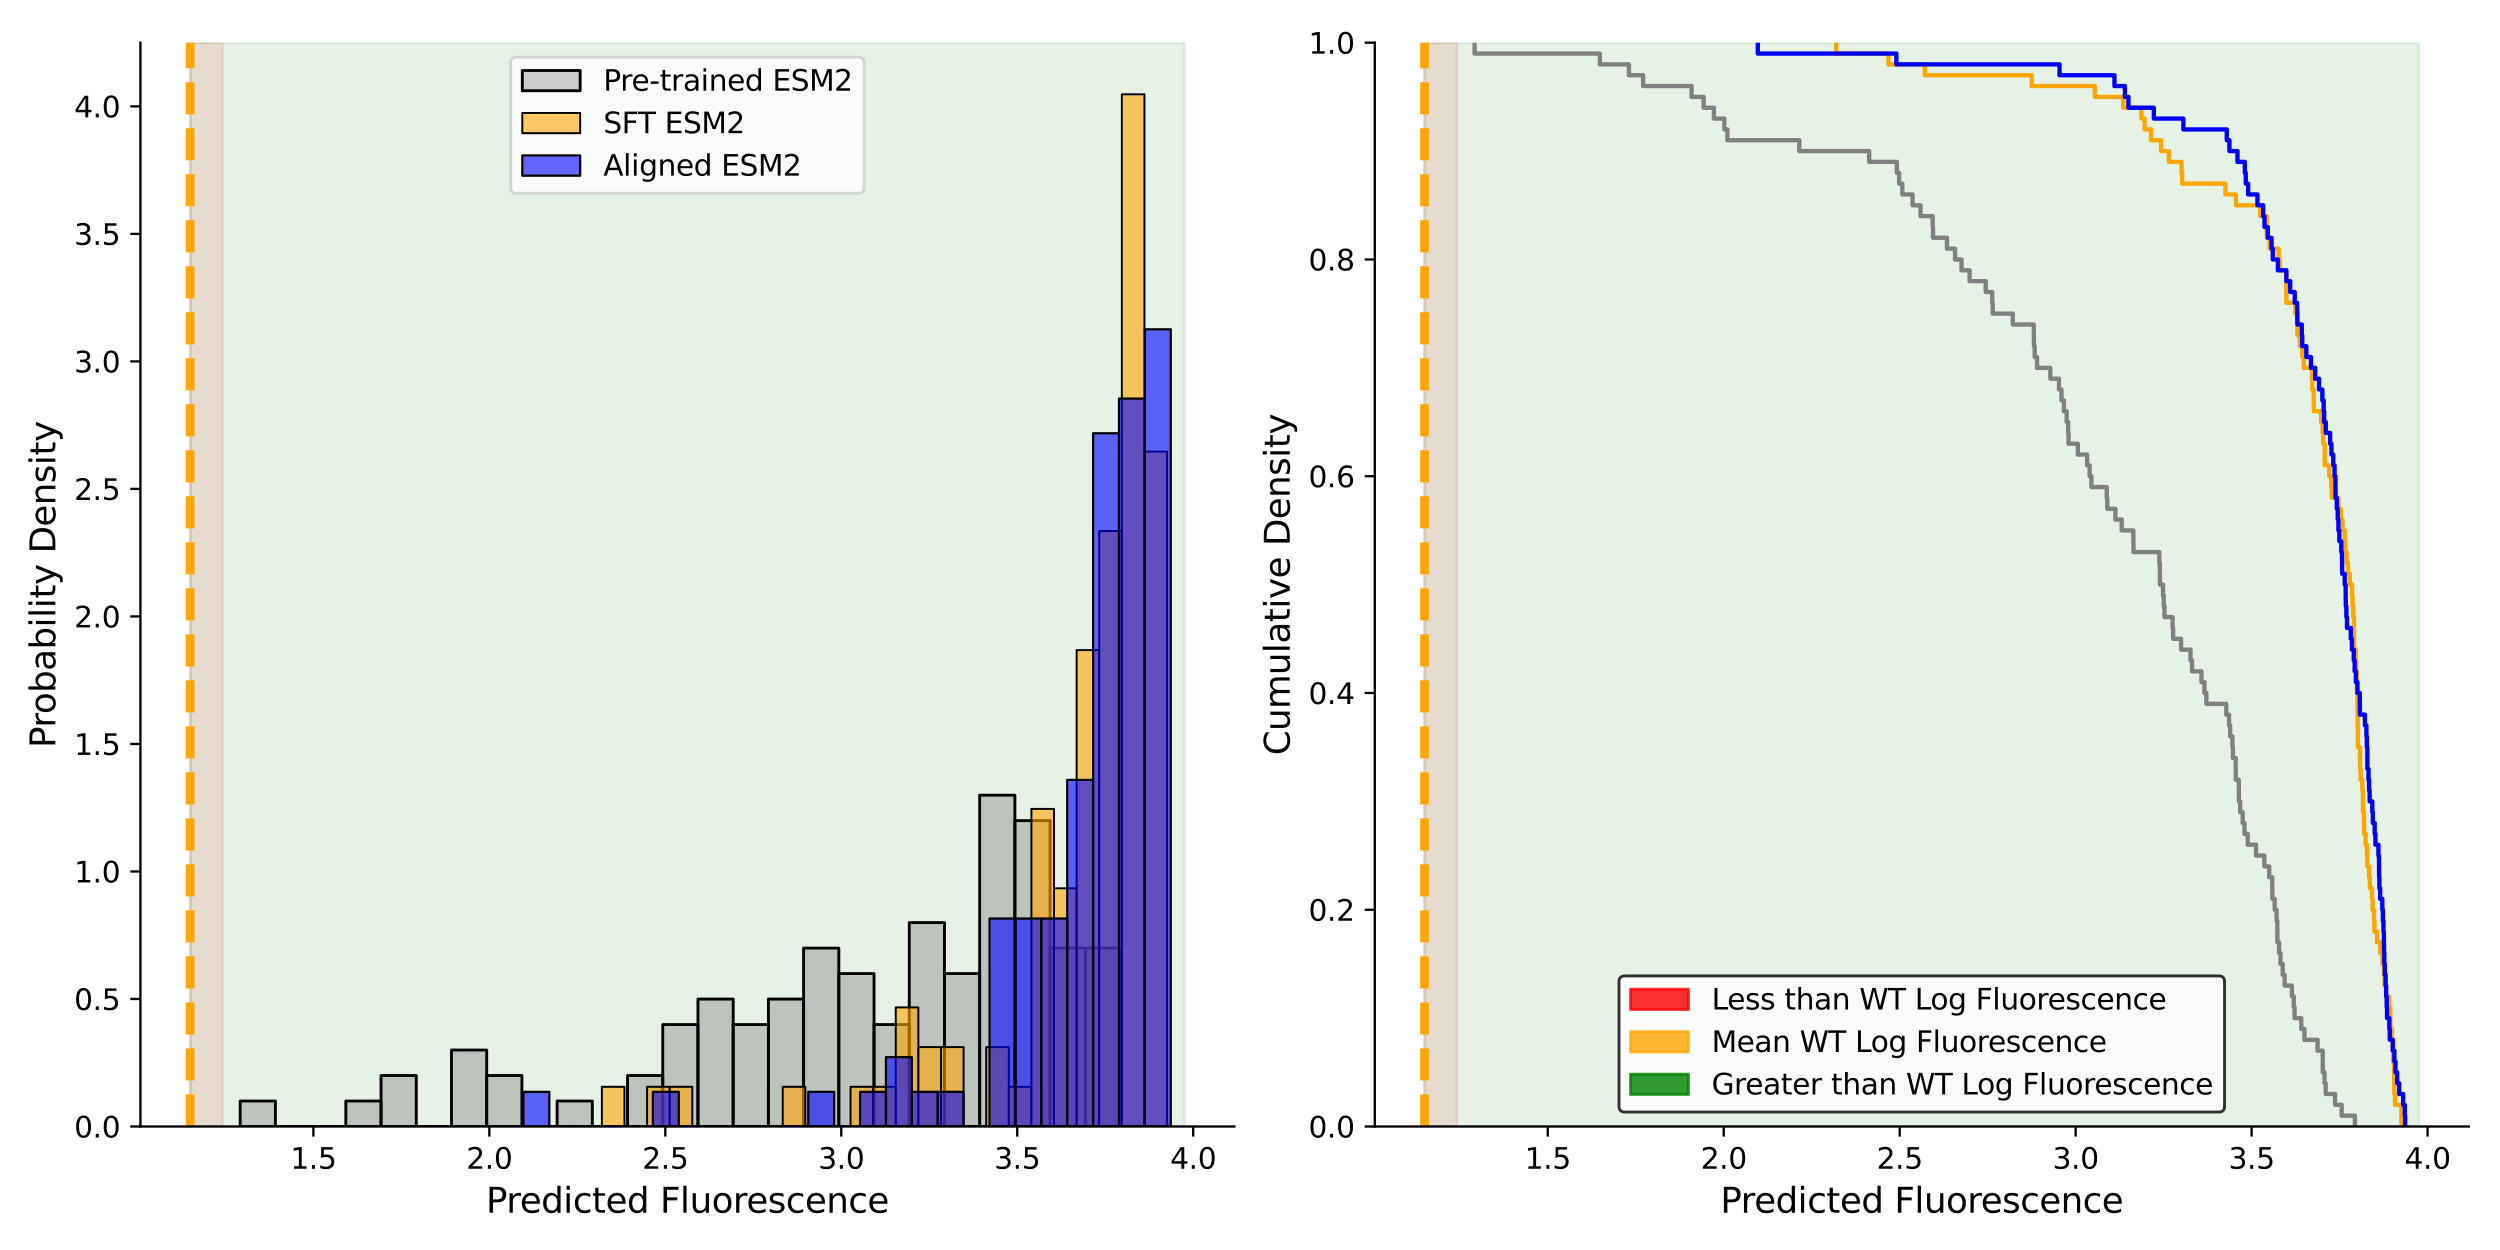 <?xml version="1.0" encoding="utf-8" standalone="no"?>
<!DOCTYPE svg PUBLIC "-//W3C//DTD SVG 1.1//EN"
  "http://www.w3.org/Graphics/SVG/1.1/DTD/svg11.dtd">
<svg xmlns:xlink="http://www.w3.org/1999/xlink" width="864pt" height="432pt" viewBox="0 0 864 432" xmlns="http://www.w3.org/2000/svg" version="1.1">
 <defs>
  <style type="text/css">*{stroke-linejoin: round; stroke-linecap: butt}</style>
 </defs>
 <g id="figure_1">
  <g id="patch_1">
   <path d="M 0 432 
L 864 432 
L 864 0 
L 0 0 
z
" style="fill: #ffffff"/>
  </g>
  <g id="axes_1">
   <g id="patch_2">
    <path d="M 48.53 389.32 
L 426.6 389.32 
L 426.6 14.76 
L 48.53 14.76 
z
" style="fill: #ffffff"/>
   </g>
   <g id="patch_3">
    <path d="M 76.93 389.32 
L 76.93 14.76 
L 65.715 14.76 
L 65.715 389.32 
z
" clip-path="url(#pdef92d4dce)" style="fill: #ff0000; opacity: 0.1; stroke: #ff0000; stroke-linejoin: miter"/>
   </g>
   <g id="patch_4">
    <path d="M 65.715 389.32 
L 65.715 14.76 
L 409.415 14.76 
L 409.415 389.32 
z
" clip-path="url(#pdef92d4dce)" style="fill: #008000; opacity: 0.1; stroke: #008000; stroke-linejoin: miter"/>
   </g>
   <g id="patch_5">
    <path d="M 83.011 389.32 
L 95.181 389.32 
L 95.181 380.511 
L 83.011 380.511 
z
" clip-path="url(#pdef92d4dce)" style="fill: #808080; fill-opacity: 0.4; stroke: #000000; stroke-linejoin: miter"/>
   </g>
   <g id="patch_6">
    <path d="M 95.181 389.32 
L 107.351 389.32 
L 107.351 389.32 
L 95.181 389.32 
z
" clip-path="url(#pdef92d4dce)" style="fill: #808080; fill-opacity: 0.4; stroke: #000000; stroke-linejoin: miter"/>
   </g>
   <g id="patch_7">
    <path d="M 107.351 389.32 
L 119.52 389.32 
L 119.52 389.32 
L 107.351 389.32 
z
" clip-path="url(#pdef92d4dce)" style="fill: #808080; fill-opacity: 0.4; stroke: #000000; stroke-linejoin: miter"/>
   </g>
   <g id="patch_8">
    <path d="M 119.52 389.32 
L 131.69 389.32 
L 131.69 380.511 
L 119.52 380.511 
z
" clip-path="url(#pdef92d4dce)" style="fill: #808080; fill-opacity: 0.4; stroke: #000000; stroke-linejoin: miter"/>
   </g>
   <g id="patch_9">
    <path d="M 131.69 389.32 
L 143.86 389.32 
L 143.86 371.703 
L 131.69 371.703 
z
" clip-path="url(#pdef92d4dce)" style="fill: #808080; fill-opacity: 0.4; stroke: #000000; stroke-linejoin: miter"/>
   </g>
   <g id="patch_10">
    <path d="M 143.86 389.32 
L 156.03 389.32 
L 156.03 389.32 
L 143.86 389.32 
z
" clip-path="url(#pdef92d4dce)" style="fill: #808080; fill-opacity: 0.4; stroke: #000000; stroke-linejoin: miter"/>
   </g>
   <g id="patch_11">
    <path d="M 156.03 389.32 
L 168.2 389.32 
L 168.2 362.894 
L 156.03 362.894 
z
" clip-path="url(#pdef92d4dce)" style="fill: #808080; fill-opacity: 0.4; stroke: #000000; stroke-linejoin: miter"/>
   </g>
   <g id="patch_12">
    <path d="M 168.2 389.32 
L 180.37 389.32 
L 180.37 371.703 
L 168.2 371.703 
z
" clip-path="url(#pdef92d4dce)" style="fill: #808080; fill-opacity: 0.4; stroke: #000000; stroke-linejoin: miter"/>
   </g>
   <g id="patch_13">
    <path d="M 180.37 389.32 
L 192.54 389.32 
L 192.54 389.32 
L 180.37 389.32 
z
" clip-path="url(#pdef92d4dce)" style="fill: #808080; fill-opacity: 0.4; stroke: #000000; stroke-linejoin: miter"/>
   </g>
   <g id="patch_14">
    <path d="M 192.54 389.32 
L 204.71 389.32 
L 204.71 380.511 
L 192.54 380.511 
z
" clip-path="url(#pdef92d4dce)" style="fill: #808080; fill-opacity: 0.4; stroke: #000000; stroke-linejoin: miter"/>
   </g>
   <g id="patch_15">
    <path d="M 204.71 389.32 
L 216.879 389.32 
L 216.879 389.32 
L 204.71 389.32 
z
" clip-path="url(#pdef92d4dce)" style="fill: #808080; fill-opacity: 0.4; stroke: #000000; stroke-linejoin: miter"/>
   </g>
   <g id="patch_16">
    <path d="M 216.879 389.32 
L 229.049 389.32 
L 229.049 371.703 
L 216.879 371.703 
z
" clip-path="url(#pdef92d4dce)" style="fill: #808080; fill-opacity: 0.4; stroke: #000000; stroke-linejoin: miter"/>
   </g>
   <g id="patch_17">
    <path d="M 229.049 389.32 
L 241.219 389.32 
L 241.219 354.086 
L 229.049 354.086 
z
" clip-path="url(#pdef92d4dce)" style="fill: #808080; fill-opacity: 0.4; stroke: #000000; stroke-linejoin: miter"/>
   </g>
   <g id="patch_18">
    <path d="M 241.219 389.32 
L 253.389 389.32 
L 253.389 345.277 
L 241.219 345.277 
z
" clip-path="url(#pdef92d4dce)" style="fill: #808080; fill-opacity: 0.4; stroke: #000000; stroke-linejoin: miter"/>
   </g>
   <g id="patch_19">
    <path d="M 253.389 389.32 
L 265.559 389.32 
L 265.559 354.086 
L 253.389 354.086 
z
" clip-path="url(#pdef92d4dce)" style="fill: #808080; fill-opacity: 0.4; stroke: #000000; stroke-linejoin: miter"/>
   </g>
   <g id="patch_20">
    <path d="M 265.559 389.32 
L 277.729 389.32 
L 277.729 345.277 
L 265.559 345.277 
z
" clip-path="url(#pdef92d4dce)" style="fill: #808080; fill-opacity: 0.4; stroke: #000000; stroke-linejoin: miter"/>
   </g>
   <g id="patch_21">
    <path d="M 277.729 389.32 
L 289.899 389.32 
L 289.899 327.66 
L 277.729 327.66 
z
" clip-path="url(#pdef92d4dce)" style="fill: #808080; fill-opacity: 0.4; stroke: #000000; stroke-linejoin: miter"/>
   </g>
   <g id="patch_22">
    <path d="M 289.899 389.32 
L 302.069 389.32 
L 302.069 336.469 
L 289.899 336.469 
z
" clip-path="url(#pdef92d4dce)" style="fill: #808080; fill-opacity: 0.4; stroke: #000000; stroke-linejoin: miter"/>
   </g>
   <g id="patch_23">
    <path d="M 302.069 389.32 
L 314.238 389.32 
L 314.238 354.086 
L 302.069 354.086 
z
" clip-path="url(#pdef92d4dce)" style="fill: #808080; fill-opacity: 0.4; stroke: #000000; stroke-linejoin: miter"/>
   </g>
   <g id="patch_24">
    <path d="M 314.238 389.32 
L 326.408 389.32 
L 326.408 318.851 
L 314.238 318.851 
z
" clip-path="url(#pdef92d4dce)" style="fill: #808080; fill-opacity: 0.4; stroke: #000000; stroke-linejoin: miter"/>
   </g>
   <g id="patch_25">
    <path d="M 326.408 389.32 
L 338.578 389.32 
L 338.578 336.469 
L 326.408 336.469 
z
" clip-path="url(#pdef92d4dce)" style="fill: #808080; fill-opacity: 0.4; stroke: #000000; stroke-linejoin: miter"/>
   </g>
   <g id="patch_26">
    <path d="M 338.578 389.32 
L 350.748 389.32 
L 350.748 274.809 
L 338.578 274.809 
z
" clip-path="url(#pdef92d4dce)" style="fill: #808080; fill-opacity: 0.4; stroke: #000000; stroke-linejoin: miter"/>
   </g>
   <g id="patch_27">
    <path d="M 350.748 389.32 
L 362.918 389.32 
L 362.918 283.617 
L 350.748 283.617 
z
" clip-path="url(#pdef92d4dce)" style="fill: #808080; fill-opacity: 0.4; stroke: #000000; stroke-linejoin: miter"/>
   </g>
   <g id="patch_28">
    <path d="M 362.918 389.32 
L 375.088 389.32 
L 375.088 327.66 
L 362.918 327.66 
z
" clip-path="url(#pdef92d4dce)" style="fill: #808080; fill-opacity: 0.4; stroke: #000000; stroke-linejoin: miter"/>
   </g>
   <g id="patch_29">
    <path d="M 375.088 389.32 
L 387.258 389.32 
L 387.258 327.66 
L 375.088 327.66 
z
" clip-path="url(#pdef92d4dce)" style="fill: #808080; fill-opacity: 0.4; stroke: #000000; stroke-linejoin: miter"/>
   </g>
   <g id="patch_30">
    <path d="M 208.002 389.32 
L 215.815 389.32 
L 215.815 375.6 
L 208.002 375.6 
z
" clip-path="url(#pdef92d4dce)" style="fill: #ffa500; fill-opacity: 0.6; stroke: #000000; stroke-width: 0.675; stroke-linejoin: miter"/>
   </g>
   <g id="patch_31">
    <path d="M 215.815 389.32 
L 223.629 389.32 
L 223.629 389.32 
L 215.815 389.32 
z
" clip-path="url(#pdef92d4dce)" style="fill: #ffa500; fill-opacity: 0.6; stroke: #000000; stroke-width: 0.675; stroke-linejoin: miter"/>
   </g>
   <g id="patch_32">
    <path d="M 223.629 389.32 
L 231.442 389.32 
L 231.442 375.6 
L 223.629 375.6 
z
" clip-path="url(#pdef92d4dce)" style="fill: #ffa500; fill-opacity: 0.6; stroke: #000000; stroke-width: 0.675; stroke-linejoin: miter"/>
   </g>
   <g id="patch_33">
    <path d="M 231.442 389.32 
L 239.255 389.32 
L 239.255 375.6 
L 231.442 375.6 
z
" clip-path="url(#pdef92d4dce)" style="fill: #ffa500; fill-opacity: 0.6; stroke: #000000; stroke-width: 0.675; stroke-linejoin: miter"/>
   </g>
   <g id="patch_34">
    <path d="M 239.255 389.32 
L 247.068 389.32 
L 247.068 389.32 
L 239.255 389.32 
z
" clip-path="url(#pdef92d4dce)" style="fill: #ffa500; fill-opacity: 0.6; stroke: #000000; stroke-width: 0.675; stroke-linejoin: miter"/>
   </g>
   <g id="patch_35">
    <path d="M 247.068 389.32 
L 254.882 389.32 
L 254.882 389.32 
L 247.068 389.32 
z
" clip-path="url(#pdef92d4dce)" style="fill: #ffa500; fill-opacity: 0.6; stroke: #000000; stroke-width: 0.675; stroke-linejoin: miter"/>
   </g>
   <g id="patch_36">
    <path d="M 254.882 389.32 
L 262.695 389.32 
L 262.695 389.32 
L 254.882 389.32 
z
" clip-path="url(#pdef92d4dce)" style="fill: #ffa500; fill-opacity: 0.6; stroke: #000000; stroke-width: 0.675; stroke-linejoin: miter"/>
   </g>
   <g id="patch_37">
    <path d="M 262.695 389.32 
L 270.508 389.32 
L 270.508 389.32 
L 262.695 389.32 
z
" clip-path="url(#pdef92d4dce)" style="fill: #ffa500; fill-opacity: 0.6; stroke: #000000; stroke-width: 0.675; stroke-linejoin: miter"/>
   </g>
   <g id="patch_38">
    <path d="M 270.508 389.32 
L 278.322 389.32 
L 278.322 375.6 
L 270.508 375.6 
z
" clip-path="url(#pdef92d4dce)" style="fill: #ffa500; fill-opacity: 0.6; stroke: #000000; stroke-width: 0.675; stroke-linejoin: miter"/>
   </g>
   <g id="patch_39">
    <path d="M 278.322 389.32 
L 286.135 389.32 
L 286.135 389.32 
L 278.322 389.32 
z
" clip-path="url(#pdef92d4dce)" style="fill: #ffa500; fill-opacity: 0.6; stroke: #000000; stroke-width: 0.675; stroke-linejoin: miter"/>
   </g>
   <g id="patch_40">
    <path d="M 286.135 389.32 
L 293.948 389.32 
L 293.948 389.32 
L 286.135 389.32 
z
" clip-path="url(#pdef92d4dce)" style="fill: #ffa500; fill-opacity: 0.6; stroke: #000000; stroke-width: 0.675; stroke-linejoin: miter"/>
   </g>
   <g id="patch_41">
    <path d="M 293.948 389.32 
L 301.761 389.32 
L 301.761 375.6 
L 293.948 375.6 
z
" clip-path="url(#pdef92d4dce)" style="fill: #ffa500; fill-opacity: 0.6; stroke: #000000; stroke-width: 0.675; stroke-linejoin: miter"/>
   </g>
   <g id="patch_42">
    <path d="M 301.761 389.32 
L 309.575 389.32 
L 309.575 375.6 
L 301.761 375.6 
z
" clip-path="url(#pdef92d4dce)" style="fill: #ffa500; fill-opacity: 0.6; stroke: #000000; stroke-width: 0.675; stroke-linejoin: miter"/>
   </g>
   <g id="patch_43">
    <path d="M 309.575 389.32 
L 317.388 389.32 
L 317.388 348.16 
L 309.575 348.16 
z
" clip-path="url(#pdef92d4dce)" style="fill: #ffa500; fill-opacity: 0.6; stroke: #000000; stroke-width: 0.675; stroke-linejoin: miter"/>
   </g>
   <g id="patch_44">
    <path d="M 317.388 389.32 
L 325.201 389.32 
L 325.201 361.88 
L 317.388 361.88 
z
" clip-path="url(#pdef92d4dce)" style="fill: #ffa500; fill-opacity: 0.6; stroke: #000000; stroke-width: 0.675; stroke-linejoin: miter"/>
   </g>
   <g id="patch_45">
    <path d="M 325.201 389.32 
L 333.014 389.32 
L 333.014 361.88 
L 325.201 361.88 
z
" clip-path="url(#pdef92d4dce)" style="fill: #ffa500; fill-opacity: 0.6; stroke: #000000; stroke-width: 0.675; stroke-linejoin: miter"/>
   </g>
   <g id="patch_46">
    <path d="M 333.014 389.32 
L 340.828 389.32 
L 340.828 389.32 
L 333.014 389.32 
z
" clip-path="url(#pdef92d4dce)" style="fill: #ffa500; fill-opacity: 0.6; stroke: #000000; stroke-width: 0.675; stroke-linejoin: miter"/>
   </g>
   <g id="patch_47">
    <path d="M 340.828 389.32 
L 348.641 389.32 
L 348.641 361.88 
L 340.828 361.88 
z
" clip-path="url(#pdef92d4dce)" style="fill: #ffa500; fill-opacity: 0.6; stroke: #000000; stroke-width: 0.675; stroke-linejoin: miter"/>
   </g>
   <g id="patch_48">
    <path d="M 348.641 389.32 
L 356.454 389.32 
L 356.454 375.6 
L 348.641 375.6 
z
" clip-path="url(#pdef92d4dce)" style="fill: #ffa500; fill-opacity: 0.6; stroke: #000000; stroke-width: 0.675; stroke-linejoin: miter"/>
   </g>
   <g id="patch_49">
    <path d="M 356.454 389.32 
L 364.268 389.32 
L 364.268 279.559 
L 356.454 279.559 
z
" clip-path="url(#pdef92d4dce)" style="fill: #ffa500; fill-opacity: 0.6; stroke: #000000; stroke-width: 0.675; stroke-linejoin: miter"/>
   </g>
   <g id="patch_50">
    <path d="M 364.268 389.32 
L 372.081 389.32 
L 372.081 306.999 
L 364.268 306.999 
z
" clip-path="url(#pdef92d4dce)" style="fill: #ffa500; fill-opacity: 0.6; stroke: #000000; stroke-width: 0.675; stroke-linejoin: miter"/>
   </g>
   <g id="patch_51">
    <path d="M 372.081 389.32 
L 379.894 389.32 
L 379.894 224.678 
L 372.081 224.678 
z
" clip-path="url(#pdef92d4dce)" style="fill: #ffa500; fill-opacity: 0.6; stroke: #000000; stroke-width: 0.675; stroke-linejoin: miter"/>
   </g>
   <g id="patch_52">
    <path d="M 379.894 389.32 
L 387.707 389.32 
L 387.707 183.518 
L 379.894 183.518 
z
" clip-path="url(#pdef92d4dce)" style="fill: #ffa500; fill-opacity: 0.6; stroke: #000000; stroke-width: 0.675; stroke-linejoin: miter"/>
   </g>
   <g id="patch_53">
    <path d="M 387.707 389.32 
L 395.521 389.32 
L 395.521 32.596 
L 387.707 32.596 
z
" clip-path="url(#pdef92d4dce)" style="fill: #ffa500; fill-opacity: 0.6; stroke: #000000; stroke-width: 0.675; stroke-linejoin: miter"/>
   </g>
   <g id="patch_54">
    <path d="M 395.521 389.32 
L 403.334 389.32 
L 403.334 156.078 
L 395.521 156.078 
z
" clip-path="url(#pdef92d4dce)" style="fill: #ffa500; fill-opacity: 0.6; stroke: #000000; stroke-width: 0.675; stroke-linejoin: miter"/>
   </g>
   <g id="patch_55">
    <path d="M 180.9 389.32 
L 189.849 389.32 
L 189.849 377.341 
L 180.9 377.341 
z
" clip-path="url(#pdef92d4dce)" style="fill: #0000ff; fill-opacity: 0.6; stroke: #000000; stroke-width: 0.77; stroke-linejoin: miter"/>
   </g>
   <g id="patch_56">
    <path d="M 189.849 389.32 
L 198.798 389.32 
L 198.798 389.32 
L 189.849 389.32 
z
" clip-path="url(#pdef92d4dce)" style="fill: #0000ff; fill-opacity: 0.6; stroke: #000000; stroke-width: 0.77; stroke-linejoin: miter"/>
   </g>
   <g id="patch_57">
    <path d="M 198.798 389.32 
L 207.747 389.32 
L 207.747 389.32 
L 198.798 389.32 
z
" clip-path="url(#pdef92d4dce)" style="fill: #0000ff; fill-opacity: 0.6; stroke: #000000; stroke-width: 0.77; stroke-linejoin: miter"/>
   </g>
   <g id="patch_58">
    <path d="M 207.747 389.32 
L 216.695 389.32 
L 216.695 389.32 
L 207.747 389.32 
z
" clip-path="url(#pdef92d4dce)" style="fill: #0000ff; fill-opacity: 0.6; stroke: #000000; stroke-width: 0.77; stroke-linejoin: miter"/>
   </g>
   <g id="patch_59">
    <path d="M 216.695 389.32 
L 225.644 389.32 
L 225.644 389.32 
L 216.695 389.32 
z
" clip-path="url(#pdef92d4dce)" style="fill: #0000ff; fill-opacity: 0.6; stroke: #000000; stroke-width: 0.77; stroke-linejoin: miter"/>
   </g>
   <g id="patch_60">
    <path d="M 225.644 389.32 
L 234.593 389.32 
L 234.593 377.341 
L 225.644 377.341 
z
" clip-path="url(#pdef92d4dce)" style="fill: #0000ff; fill-opacity: 0.6; stroke: #000000; stroke-width: 0.77; stroke-linejoin: miter"/>
   </g>
   <g id="patch_61">
    <path d="M 234.593 389.32 
L 243.542 389.32 
L 243.542 389.32 
L 234.593 389.32 
z
" clip-path="url(#pdef92d4dce)" style="fill: #0000ff; fill-opacity: 0.6; stroke: #000000; stroke-width: 0.77; stroke-linejoin: miter"/>
   </g>
   <g id="patch_62">
    <path d="M 243.542 389.32 
L 252.491 389.32 
L 252.491 389.32 
L 243.542 389.32 
z
" clip-path="url(#pdef92d4dce)" style="fill: #0000ff; fill-opacity: 0.6; stroke: #000000; stroke-width: 0.77; stroke-linejoin: miter"/>
   </g>
   <g id="patch_63">
    <path d="M 252.491 389.32 
L 261.44 389.32 
L 261.44 389.32 
L 252.491 389.32 
z
" clip-path="url(#pdef92d4dce)" style="fill: #0000ff; fill-opacity: 0.6; stroke: #000000; stroke-width: 0.77; stroke-linejoin: miter"/>
   </g>
   <g id="patch_64">
    <path d="M 261.44 389.32 
L 270.388 389.32 
L 270.388 389.32 
L 261.44 389.32 
z
" clip-path="url(#pdef92d4dce)" style="fill: #0000ff; fill-opacity: 0.6; stroke: #000000; stroke-width: 0.77; stroke-linejoin: miter"/>
   </g>
   <g id="patch_65">
    <path d="M 270.388 389.32 
L 279.337 389.32 
L 279.337 389.32 
L 270.388 389.32 
z
" clip-path="url(#pdef92d4dce)" style="fill: #0000ff; fill-opacity: 0.6; stroke: #000000; stroke-width: 0.77; stroke-linejoin: miter"/>
   </g>
   <g id="patch_66">
    <path d="M 279.337 389.32 
L 288.286 389.32 
L 288.286 377.341 
L 279.337 377.341 
z
" clip-path="url(#pdef92d4dce)" style="fill: #0000ff; fill-opacity: 0.6; stroke: #000000; stroke-width: 0.77; stroke-linejoin: miter"/>
   </g>
   <g id="patch_67">
    <path d="M 288.286 389.32 
L 297.235 389.32 
L 297.235 389.32 
L 288.286 389.32 
z
" clip-path="url(#pdef92d4dce)" style="fill: #0000ff; fill-opacity: 0.6; stroke: #000000; stroke-width: 0.77; stroke-linejoin: miter"/>
   </g>
   <g id="patch_68">
    <path d="M 297.235 389.32 
L 306.184 389.32 
L 306.184 377.341 
L 297.235 377.341 
z
" clip-path="url(#pdef92d4dce)" style="fill: #0000ff; fill-opacity: 0.6; stroke: #000000; stroke-width: 0.77; stroke-linejoin: miter"/>
   </g>
   <g id="patch_69">
    <path d="M 306.184 389.32 
L 315.133 389.32 
L 315.133 365.362 
L 306.184 365.362 
z
" clip-path="url(#pdef92d4dce)" style="fill: #0000ff; fill-opacity: 0.6; stroke: #000000; stroke-width: 0.77; stroke-linejoin: miter"/>
   </g>
   <g id="patch_70">
    <path d="M 315.133 389.32 
L 324.082 389.32 
L 324.082 377.341 
L 315.133 377.341 
z
" clip-path="url(#pdef92d4dce)" style="fill: #0000ff; fill-opacity: 0.6; stroke: #000000; stroke-width: 0.77; stroke-linejoin: miter"/>
   </g>
   <g id="patch_71">
    <path d="M 324.082 389.32 
L 333.03 389.32 
L 333.03 377.341 
L 324.082 377.341 
z
" clip-path="url(#pdef92d4dce)" style="fill: #0000ff; fill-opacity: 0.6; stroke: #000000; stroke-width: 0.77; stroke-linejoin: miter"/>
   </g>
   <g id="patch_72">
    <path d="M 333.03 389.32 
L 341.979 389.32 
L 341.979 389.32 
L 333.03 389.32 
z
" clip-path="url(#pdef92d4dce)" style="fill: #0000ff; fill-opacity: 0.6; stroke: #000000; stroke-width: 0.77; stroke-linejoin: miter"/>
   </g>
   <g id="patch_73">
    <path d="M 341.979 389.32 
L 350.928 389.32 
L 350.928 317.445 
L 341.979 317.445 
z
" clip-path="url(#pdef92d4dce)" style="fill: #0000ff; fill-opacity: 0.6; stroke: #000000; stroke-width: 0.77; stroke-linejoin: miter"/>
   </g>
   <g id="patch_74">
    <path d="M 350.928 389.32 
L 359.877 389.32 
L 359.877 317.445 
L 350.928 317.445 
z
" clip-path="url(#pdef92d4dce)" style="fill: #0000ff; fill-opacity: 0.6; stroke: #000000; stroke-width: 0.77; stroke-linejoin: miter"/>
   </g>
   <g id="patch_75">
    <path d="M 359.877 389.32 
L 368.826 389.32 
L 368.826 317.445 
L 359.877 317.445 
z
" clip-path="url(#pdef92d4dce)" style="fill: #0000ff; fill-opacity: 0.6; stroke: #000000; stroke-width: 0.77; stroke-linejoin: miter"/>
   </g>
   <g id="patch_76">
    <path d="M 368.826 389.32 
L 377.775 389.32 
L 377.775 269.529 
L 368.826 269.529 
z
" clip-path="url(#pdef92d4dce)" style="fill: #0000ff; fill-opacity: 0.6; stroke: #000000; stroke-width: 0.77; stroke-linejoin: miter"/>
   </g>
   <g id="patch_77">
    <path d="M 377.775 389.32 
L 386.724 389.32 
L 386.724 149.738 
L 377.775 149.738 
z
" clip-path="url(#pdef92d4dce)" style="fill: #0000ff; fill-opacity: 0.6; stroke: #000000; stroke-width: 0.77; stroke-linejoin: miter"/>
   </g>
   <g id="patch_78">
    <path d="M 386.724 389.32 
L 395.672 389.32 
L 395.672 137.759 
L 386.724 137.759 
z
" clip-path="url(#pdef92d4dce)" style="fill: #0000ff; fill-opacity: 0.6; stroke: #000000; stroke-width: 0.77; stroke-linejoin: miter"/>
   </g>
   <g id="patch_79">
    <path d="M 395.672 389.32 
L 404.621 389.32 
L 404.621 113.801 
L 395.672 113.801 
z
" clip-path="url(#pdef92d4dce)" style="fill: #0000ff; fill-opacity: 0.6; stroke: #000000; stroke-width: 0.77; stroke-linejoin: miter"/>
   </g>
   <g id="matplotlib.axis_1">
    <g id="xtick_1">
     <g id="line2d_1">
      <defs>
       <path id="m468d1d5573" d="M 0 0 
L 0 3.5 
" style="stroke: #000000; stroke-width: 0.8"/>
      </defs>
      <g>
       <use xlink:href="#m468d1d5573" x="108.307" y="389.32" style="stroke: #000000; stroke-width: 0.8"/>
      </g>
     </g>
     <g id="text_1">
      <!-- 1.5 -->
      <g transform="translate(100.356 403.918) scale(0.1 -0.1)">
       <defs>
        <path id="DejaVuSans-31" d="M 794 531 
L 1825 531 
L 1825 4091 
L 703 3866 
L 703 4441 
L 1819 4666 
L 2450 4666 
L 2450 531 
L 3481 531 
L 3481 0 
L 794 0 
L 794 531 
z
" transform="scale(0.016)"/>
        <path id="DejaVuSans-2e" d="M 684 794 
L 1344 794 
L 1344 0 
L 684 0 
L 684 794 
z
" transform="scale(0.016)"/>
        <path id="DejaVuSans-35" d="M 691 4666 
L 3169 4666 
L 3169 4134 
L 1269 4134 
L 1269 2991 
Q 1406 3038 1543 3061 
Q 1681 3084 1819 3084 
Q 2600 3084 3056 2656 
Q 3513 2228 3513 1497 
Q 3513 744 3044 326 
Q 2575 -91 1722 -91 
Q 1428 -91 1123 -41 
Q 819 9 494 109 
L 494 744 
Q 775 591 1075 516 
Q 1375 441 1709 441 
Q 2250 441 2565 725 
Q 2881 1009 2881 1497 
Q 2881 1984 2565 2268 
Q 2250 2553 1709 2553 
Q 1456 2553 1204 2497 
Q 953 2441 691 2322 
L 691 4666 
z
" transform="scale(0.016)"/>
       </defs>
       <use xlink:href="#DejaVuSans-31"/>
       <use xlink:href="#DejaVuSans-2e" x="63.623"/>
       <use xlink:href="#DejaVuSans-35" x="95.41"/>
      </g>
     </g>
    </g>
    <g id="xtick_2">
     <g id="line2d_2">
      <g>
       <use xlink:href="#m468d1d5573" x="169.119" y="389.32" style="stroke: #000000; stroke-width: 0.8"/>
      </g>
     </g>
     <g id="text_2">
      <!-- 2.0 -->
      <g transform="translate(161.167 403.918) scale(0.1 -0.1)">
       <defs>
        <path id="DejaVuSans-32" d="M 1228 531 
L 3431 531 
L 3431 0 
L 469 0 
L 469 531 
Q 828 903 1448 1529 
Q 2069 2156 2228 2338 
Q 2531 2678 2651 2914 
Q 2772 3150 2772 3378 
Q 2772 3750 2511 3984 
Q 2250 4219 1831 4219 
Q 1534 4219 1204 4116 
Q 875 4013 500 3803 
L 500 4441 
Q 881 4594 1212 4672 
Q 1544 4750 1819 4750 
Q 2544 4750 2975 4387 
Q 3406 4025 3406 3419 
Q 3406 3131 3298 2873 
Q 3191 2616 2906 2266 
Q 2828 2175 2409 1742 
Q 1991 1309 1228 531 
z
" transform="scale(0.016)"/>
        <path id="DejaVuSans-30" d="M 2034 4250 
Q 1547 4250 1301 3770 
Q 1056 3291 1056 2328 
Q 1056 1369 1301 889 
Q 1547 409 2034 409 
Q 2525 409 2770 889 
Q 3016 1369 3016 2328 
Q 3016 3291 2770 3770 
Q 2525 4250 2034 4250 
z
M 2034 4750 
Q 2819 4750 3233 4129 
Q 3647 3509 3647 2328 
Q 3647 1150 3233 529 
Q 2819 -91 2034 -91 
Q 1250 -91 836 529 
Q 422 1150 422 2328 
Q 422 3509 836 4129 
Q 1250 4750 2034 4750 
z
" transform="scale(0.016)"/>
       </defs>
       <use xlink:href="#DejaVuSans-32"/>
       <use xlink:href="#DejaVuSans-2e" x="63.623"/>
       <use xlink:href="#DejaVuSans-30" x="95.41"/>
      </g>
     </g>
    </g>
    <g id="xtick_3">
     <g id="line2d_3">
      <g>
       <use xlink:href="#m468d1d5573" x="229.93" y="389.32" style="stroke: #000000; stroke-width: 0.8"/>
      </g>
     </g>
     <g id="text_3">
      <!-- 2.5 -->
      <g transform="translate(221.979 403.918) scale(0.1 -0.1)">
       <use xlink:href="#DejaVuSans-32"/>
       <use xlink:href="#DejaVuSans-2e" x="63.623"/>
       <use xlink:href="#DejaVuSans-35" x="95.41"/>
      </g>
     </g>
    </g>
    <g id="xtick_4">
     <g id="line2d_4">
      <g>
       <use xlink:href="#m468d1d5573" x="290.742" y="389.32" style="stroke: #000000; stroke-width: 0.8"/>
      </g>
     </g>
     <g id="text_4">
      <!-- 3.0 -->
      <g transform="translate(282.79 403.918) scale(0.1 -0.1)">
       <defs>
        <path id="DejaVuSans-33" d="M 2597 2516 
Q 3050 2419 3304 2112 
Q 3559 1806 3559 1356 
Q 3559 666 3084 287 
Q 2609 -91 1734 -91 
Q 1441 -91 1130 -33 
Q 819 25 488 141 
L 488 750 
Q 750 597 1062 519 
Q 1375 441 1716 441 
Q 2309 441 2620 675 
Q 2931 909 2931 1356 
Q 2931 1769 2642 2001 
Q 2353 2234 1838 2234 
L 1294 2234 
L 1294 2753 
L 1863 2753 
Q 2328 2753 2575 2939 
Q 2822 3125 2822 3475 
Q 2822 3834 2567 4026 
Q 2313 4219 1838 4219 
Q 1578 4219 1281 4162 
Q 984 4106 628 3988 
L 628 4550 
Q 988 4650 1302 4700 
Q 1616 4750 1894 4750 
Q 2613 4750 3031 4423 
Q 3450 4097 3450 3541 
Q 3450 3153 3228 2886 
Q 3006 2619 2597 2516 
z
" transform="scale(0.016)"/>
       </defs>
       <use xlink:href="#DejaVuSans-33"/>
       <use xlink:href="#DejaVuSans-2e" x="63.623"/>
       <use xlink:href="#DejaVuSans-30" x="95.41"/>
      </g>
     </g>
    </g>
    <g id="xtick_5">
     <g id="line2d_5">
      <g>
       <use xlink:href="#m468d1d5573" x="351.553" y="389.32" style="stroke: #000000; stroke-width: 0.8"/>
      </g>
     </g>
     <g id="text_5">
      <!-- 3.5 -->
      <g transform="translate(343.602 403.918) scale(0.1 -0.1)">
       <use xlink:href="#DejaVuSans-33"/>
       <use xlink:href="#DejaVuSans-2e" x="63.623"/>
       <use xlink:href="#DejaVuSans-35" x="95.41"/>
      </g>
     </g>
    </g>
    <g id="xtick_6">
     <g id="line2d_6">
      <g>
       <use xlink:href="#m468d1d5573" x="412.364" y="389.32" style="stroke: #000000; stroke-width: 0.8"/>
      </g>
     </g>
     <g id="text_6">
      <!-- 4.0 -->
      <g transform="translate(404.413 403.918) scale(0.1 -0.1)">
       <defs>
        <path id="DejaVuSans-34" d="M 2419 4116 
L 825 1625 
L 2419 1625 
L 2419 4116 
z
M 2253 4666 
L 3047 4666 
L 3047 1625 
L 3713 1625 
L 3713 1100 
L 3047 1100 
L 3047 0 
L 2419 0 
L 2419 1100 
L 313 1100 
L 313 1709 
L 2253 4666 
z
" transform="scale(0.016)"/>
       </defs>
       <use xlink:href="#DejaVuSans-34"/>
       <use xlink:href="#DejaVuSans-2e" x="63.623"/>
       <use xlink:href="#DejaVuSans-30" x="95.41"/>
      </g>
     </g>
    </g>
    <g id="text_7">
     <!-- Predicted Fluorescence -->
     <g transform="translate(167.969 419.116) scale(0.12 -0.12)">
      <defs>
       <path id="DejaVuSans-50" d="M 1259 4147 
L 1259 2394 
L 2053 2394 
Q 2494 2394 2734 2622 
Q 2975 2850 2975 3272 
Q 2975 3691 2734 3919 
Q 2494 4147 2053 4147 
L 1259 4147 
z
M 628 4666 
L 2053 4666 
Q 2838 4666 3239 4311 
Q 3641 3956 3641 3272 
Q 3641 2581 3239 2228 
Q 2838 1875 2053 1875 
L 1259 1875 
L 1259 0 
L 628 0 
L 628 4666 
z
" transform="scale(0.016)"/>
       <path id="DejaVuSans-72" d="M 2631 2963 
Q 2534 3019 2420 3045 
Q 2306 3072 2169 3072 
Q 1681 3072 1420 2755 
Q 1159 2438 1159 1844 
L 1159 0 
L 581 0 
L 581 3500 
L 1159 3500 
L 1159 2956 
Q 1341 3275 1631 3429 
Q 1922 3584 2338 3584 
Q 2397 3584 2469 3576 
Q 2541 3569 2628 3553 
L 2631 2963 
z
" transform="scale(0.016)"/>
       <path id="DejaVuSans-65" d="M 3597 1894 
L 3597 1613 
L 953 1613 
Q 991 1019 1311 708 
Q 1631 397 2203 397 
Q 2534 397 2845 478 
Q 3156 559 3463 722 
L 3463 178 
Q 3153 47 2828 -22 
Q 2503 -91 2169 -91 
Q 1331 -91 842 396 
Q 353 884 353 1716 
Q 353 2575 817 3079 
Q 1281 3584 2069 3584 
Q 2775 3584 3186 3129 
Q 3597 2675 3597 1894 
z
M 3022 2063 
Q 3016 2534 2758 2815 
Q 2500 3097 2075 3097 
Q 1594 3097 1305 2825 
Q 1016 2553 972 2059 
L 3022 2063 
z
" transform="scale(0.016)"/>
       <path id="DejaVuSans-64" d="M 2906 2969 
L 2906 4863 
L 3481 4863 
L 3481 0 
L 2906 0 
L 2906 525 
Q 2725 213 2448 61 
Q 2172 -91 1784 -91 
Q 1150 -91 751 415 
Q 353 922 353 1747 
Q 353 2572 751 3078 
Q 1150 3584 1784 3584 
Q 2172 3584 2448 3432 
Q 2725 3281 2906 2969 
z
M 947 1747 
Q 947 1113 1208 752 
Q 1469 391 1925 391 
Q 2381 391 2643 752 
Q 2906 1113 2906 1747 
Q 2906 2381 2643 2742 
Q 2381 3103 1925 3103 
Q 1469 3103 1208 2742 
Q 947 2381 947 1747 
z
" transform="scale(0.016)"/>
       <path id="DejaVuSans-69" d="M 603 3500 
L 1178 3500 
L 1178 0 
L 603 0 
L 603 3500 
z
M 603 4863 
L 1178 4863 
L 1178 4134 
L 603 4134 
L 603 4863 
z
" transform="scale(0.016)"/>
       <path id="DejaVuSans-63" d="M 3122 3366 
L 3122 2828 
Q 2878 2963 2633 3030 
Q 2388 3097 2138 3097 
Q 1578 3097 1268 2742 
Q 959 2388 959 1747 
Q 959 1106 1268 751 
Q 1578 397 2138 397 
Q 2388 397 2633 464 
Q 2878 531 3122 666 
L 3122 134 
Q 2881 22 2623 -34 
Q 2366 -91 2075 -91 
Q 1284 -91 818 406 
Q 353 903 353 1747 
Q 353 2603 823 3093 
Q 1294 3584 2113 3584 
Q 2378 3584 2631 3529 
Q 2884 3475 3122 3366 
z
" transform="scale(0.016)"/>
       <path id="DejaVuSans-74" d="M 1172 4494 
L 1172 3500 
L 2356 3500 
L 2356 3053 
L 1172 3053 
L 1172 1153 
Q 1172 725 1289 603 
Q 1406 481 1766 481 
L 2356 481 
L 2356 0 
L 1766 0 
Q 1100 0 847 248 
Q 594 497 594 1153 
L 594 3053 
L 172 3053 
L 172 3500 
L 594 3500 
L 594 4494 
L 1172 4494 
z
" transform="scale(0.016)"/>
       <path id="DejaVuSans-20" transform="scale(0.016)"/>
       <path id="DejaVuSans-46" d="M 628 4666 
L 3309 4666 
L 3309 4134 
L 1259 4134 
L 1259 2759 
L 3109 2759 
L 3109 2228 
L 1259 2228 
L 1259 0 
L 628 0 
L 628 4666 
z
" transform="scale(0.016)"/>
       <path id="DejaVuSans-6c" d="M 603 4863 
L 1178 4863 
L 1178 0 
L 603 0 
L 603 4863 
z
" transform="scale(0.016)"/>
       <path id="DejaVuSans-75" d="M 544 1381 
L 544 3500 
L 1119 3500 
L 1119 1403 
Q 1119 906 1312 657 
Q 1506 409 1894 409 
Q 2359 409 2629 706 
Q 2900 1003 2900 1516 
L 2900 3500 
L 3475 3500 
L 3475 0 
L 2900 0 
L 2900 538 
Q 2691 219 2414 64 
Q 2138 -91 1772 -91 
Q 1169 -91 856 284 
Q 544 659 544 1381 
z
M 1991 3584 
L 1991 3584 
z
" transform="scale(0.016)"/>
       <path id="DejaVuSans-6f" d="M 1959 3097 
Q 1497 3097 1228 2736 
Q 959 2375 959 1747 
Q 959 1119 1226 758 
Q 1494 397 1959 397 
Q 2419 397 2687 759 
Q 2956 1122 2956 1747 
Q 2956 2369 2687 2733 
Q 2419 3097 1959 3097 
z
M 1959 3584 
Q 2709 3584 3137 3096 
Q 3566 2609 3566 1747 
Q 3566 888 3137 398 
Q 2709 -91 1959 -91 
Q 1206 -91 779 398 
Q 353 888 353 1747 
Q 353 2609 779 3096 
Q 1206 3584 1959 3584 
z
" transform="scale(0.016)"/>
       <path id="DejaVuSans-73" d="M 2834 3397 
L 2834 2853 
Q 2591 2978 2328 3040 
Q 2066 3103 1784 3103 
Q 1356 3103 1142 2972 
Q 928 2841 928 2578 
Q 928 2378 1081 2264 
Q 1234 2150 1697 2047 
L 1894 2003 
Q 2506 1872 2764 1633 
Q 3022 1394 3022 966 
Q 3022 478 2636 193 
Q 2250 -91 1575 -91 
Q 1294 -91 989 -36 
Q 684 19 347 128 
L 347 722 
Q 666 556 975 473 
Q 1284 391 1588 391 
Q 1994 391 2212 530 
Q 2431 669 2431 922 
Q 2431 1156 2273 1281 
Q 2116 1406 1581 1522 
L 1381 1569 
Q 847 1681 609 1914 
Q 372 2147 372 2553 
Q 372 3047 722 3315 
Q 1072 3584 1716 3584 
Q 2034 3584 2315 3537 
Q 2597 3491 2834 3397 
z
" transform="scale(0.016)"/>
       <path id="DejaVuSans-6e" d="M 3513 2113 
L 3513 0 
L 2938 0 
L 2938 2094 
Q 2938 2591 2744 2837 
Q 2550 3084 2163 3084 
Q 1697 3084 1428 2787 
Q 1159 2491 1159 1978 
L 1159 0 
L 581 0 
L 581 3500 
L 1159 3500 
L 1159 2956 
Q 1366 3272 1645 3428 
Q 1925 3584 2291 3584 
Q 2894 3584 3203 3211 
Q 3513 2838 3513 2113 
z
" transform="scale(0.016)"/>
      </defs>
      <use xlink:href="#DejaVuSans-50"/>
      <use xlink:href="#DejaVuSans-72" x="58.553"/>
      <use xlink:href="#DejaVuSans-65" x="97.416"/>
      <use xlink:href="#DejaVuSans-64" x="158.939"/>
      <use xlink:href="#DejaVuSans-69" x="222.416"/>
      <use xlink:href="#DejaVuSans-63" x="250.199"/>
      <use xlink:href="#DejaVuSans-74" x="305.18"/>
      <use xlink:href="#DejaVuSans-65" x="344.389"/>
      <use xlink:href="#DejaVuSans-64" x="405.912"/>
      <use xlink:href="#DejaVuSans-20" x="469.389"/>
      <use xlink:href="#DejaVuSans-46" x="501.176"/>
      <use xlink:href="#DejaVuSans-6c" x="558.695"/>
      <use xlink:href="#DejaVuSans-75" x="586.479"/>
      <use xlink:href="#DejaVuSans-6f" x="649.857"/>
      <use xlink:href="#DejaVuSans-72" x="711.039"/>
      <use xlink:href="#DejaVuSans-65" x="749.902"/>
      <use xlink:href="#DejaVuSans-73" x="811.426"/>
      <use xlink:href="#DejaVuSans-63" x="863.525"/>
      <use xlink:href="#DejaVuSans-65" x="918.506"/>
      <use xlink:href="#DejaVuSans-6e" x="980.029"/>
      <use xlink:href="#DejaVuSans-63" x="1043.408"/>
      <use xlink:href="#DejaVuSans-65" x="1098.389"/>
     </g>
    </g>
   </g>
   <g id="matplotlib.axis_2">
    <g id="ytick_1">
     <g id="line2d_7">
      <defs>
       <path id="mdea1898b1a" d="M 0 0 
L -3.5 0 
" style="stroke: #000000; stroke-width: 0.8"/>
      </defs>
      <g>
       <use xlink:href="#mdea1898b1a" x="48.53" y="389.32" style="stroke: #000000; stroke-width: 0.8"/>
      </g>
     </g>
     <g id="text_8">
      <!-- 0.0 -->
      <g transform="translate(25.627 393.119) scale(0.1 -0.1)">
       <use xlink:href="#DejaVuSans-30"/>
       <use xlink:href="#DejaVuSans-2e" x="63.623"/>
       <use xlink:href="#DejaVuSans-30" x="95.41"/>
      </g>
     </g>
    </g>
    <g id="ytick_2">
     <g id="line2d_8">
      <g>
       <use xlink:href="#mdea1898b1a" x="48.53" y="345.25" style="stroke: #000000; stroke-width: 0.8"/>
      </g>
     </g>
     <g id="text_9">
      <!-- 0.5 -->
      <g transform="translate(25.627 349.049) scale(0.1 -0.1)">
       <use xlink:href="#DejaVuSans-30"/>
       <use xlink:href="#DejaVuSans-2e" x="63.623"/>
       <use xlink:href="#DejaVuSans-35" x="95.41"/>
      </g>
     </g>
    </g>
    <g id="ytick_3">
     <g id="line2d_9">
      <g>
       <use xlink:href="#mdea1898b1a" x="48.53" y="301.179" style="stroke: #000000; stroke-width: 0.8"/>
      </g>
     </g>
     <g id="text_10">
      <!-- 1.0 -->
      <g transform="translate(25.627 304.979) scale(0.1 -0.1)">
       <use xlink:href="#DejaVuSans-31"/>
       <use xlink:href="#DejaVuSans-2e" x="63.623"/>
       <use xlink:href="#DejaVuSans-30" x="95.41"/>
      </g>
     </g>
    </g>
    <g id="ytick_4">
     <g id="line2d_10">
      <g>
       <use xlink:href="#mdea1898b1a" x="48.53" y="257.109" style="stroke: #000000; stroke-width: 0.8"/>
      </g>
     </g>
     <g id="text_11">
      <!-- 1.5 -->
      <g transform="translate(25.627 260.908) scale(0.1 -0.1)">
       <use xlink:href="#DejaVuSans-31"/>
       <use xlink:href="#DejaVuSans-2e" x="63.623"/>
       <use xlink:href="#DejaVuSans-35" x="95.41"/>
      </g>
     </g>
    </g>
    <g id="ytick_5">
     <g id="line2d_11">
      <g>
       <use xlink:href="#mdea1898b1a" x="48.53" y="213.039" style="stroke: #000000; stroke-width: 0.8"/>
      </g>
     </g>
     <g id="text_12">
      <!-- 2.0 -->
      <g transform="translate(25.627 216.838) scale(0.1 -0.1)">
       <use xlink:href="#DejaVuSans-32"/>
       <use xlink:href="#DejaVuSans-2e" x="63.623"/>
       <use xlink:href="#DejaVuSans-30" x="95.41"/>
      </g>
     </g>
    </g>
    <g id="ytick_6">
     <g id="line2d_12">
      <g>
       <use xlink:href="#mdea1898b1a" x="48.53" y="168.968" style="stroke: #000000; stroke-width: 0.8"/>
      </g>
     </g>
     <g id="text_13">
      <!-- 2.5 -->
      <g transform="translate(25.627 172.768) scale(0.1 -0.1)">
       <use xlink:href="#DejaVuSans-32"/>
       <use xlink:href="#DejaVuSans-2e" x="63.623"/>
       <use xlink:href="#DejaVuSans-35" x="95.41"/>
      </g>
     </g>
    </g>
    <g id="ytick_7">
     <g id="line2d_13">
      <g>
       <use xlink:href="#mdea1898b1a" x="48.53" y="124.898" style="stroke: #000000; stroke-width: 0.8"/>
      </g>
     </g>
     <g id="text_14">
      <!-- 3.0 -->
      <g transform="translate(25.627 128.697) scale(0.1 -0.1)">
       <use xlink:href="#DejaVuSans-33"/>
       <use xlink:href="#DejaVuSans-2e" x="63.623"/>
       <use xlink:href="#DejaVuSans-30" x="95.41"/>
      </g>
     </g>
    </g>
    <g id="ytick_8">
     <g id="line2d_14">
      <g>
       <use xlink:href="#mdea1898b1a" x="48.53" y="80.828" style="stroke: #000000; stroke-width: 0.8"/>
      </g>
     </g>
     <g id="text_15">
      <!-- 3.5 -->
      <g transform="translate(25.627 84.627) scale(0.1 -0.1)">
       <use xlink:href="#DejaVuSans-33"/>
       <use xlink:href="#DejaVuSans-2e" x="63.623"/>
       <use xlink:href="#DejaVuSans-35" x="95.41"/>
      </g>
     </g>
    </g>
    <g id="ytick_9">
     <g id="line2d_15">
      <g>
       <use xlink:href="#mdea1898b1a" x="48.53" y="36.757" style="stroke: #000000; stroke-width: 0.8"/>
      </g>
     </g>
     <g id="text_16">
      <!-- 4.0 -->
      <g transform="translate(25.627 40.557) scale(0.1 -0.1)">
       <use xlink:href="#DejaVuSans-34"/>
       <use xlink:href="#DejaVuSans-2e" x="63.623"/>
       <use xlink:href="#DejaVuSans-30" x="95.41"/>
      </g>
     </g>
    </g>
    <g id="text_17">
     <!-- Probability Density -->
     <g transform="translate(19.131 258.472) rotate(-90) scale(0.12 -0.12)">
      <defs>
       <path id="DejaVuSans-62" d="M 3116 1747 
Q 3116 2381 2855 2742 
Q 2594 3103 2138 3103 
Q 1681 3103 1420 2742 
Q 1159 2381 1159 1747 
Q 1159 1113 1420 752 
Q 1681 391 2138 391 
Q 2594 391 2855 752 
Q 3116 1113 3116 1747 
z
M 1159 2969 
Q 1341 3281 1617 3432 
Q 1894 3584 2278 3584 
Q 2916 3584 3314 3078 
Q 3713 2572 3713 1747 
Q 3713 922 3314 415 
Q 2916 -91 2278 -91 
Q 1894 -91 1617 61 
Q 1341 213 1159 525 
L 1159 0 
L 581 0 
L 581 4863 
L 1159 4863 
L 1159 2969 
z
" transform="scale(0.016)"/>
       <path id="DejaVuSans-61" d="M 2194 1759 
Q 1497 1759 1228 1600 
Q 959 1441 959 1056 
Q 959 750 1161 570 
Q 1363 391 1709 391 
Q 2188 391 2477 730 
Q 2766 1069 2766 1631 
L 2766 1759 
L 2194 1759 
z
M 3341 1997 
L 3341 0 
L 2766 0 
L 2766 531 
Q 2569 213 2275 61 
Q 1981 -91 1556 -91 
Q 1019 -91 701 211 
Q 384 513 384 1019 
Q 384 1609 779 1909 
Q 1175 2209 1959 2209 
L 2766 2209 
L 2766 2266 
Q 2766 2663 2505 2880 
Q 2244 3097 1772 3097 
Q 1472 3097 1187 3025 
Q 903 2953 641 2809 
L 641 3341 
Q 956 3463 1253 3523 
Q 1550 3584 1831 3584 
Q 2591 3584 2966 3190 
Q 3341 2797 3341 1997 
z
" transform="scale(0.016)"/>
       <path id="DejaVuSans-79" d="M 2059 -325 
Q 1816 -950 1584 -1140 
Q 1353 -1331 966 -1331 
L 506 -1331 
L 506 -850 
L 844 -850 
Q 1081 -850 1212 -737 
Q 1344 -625 1503 -206 
L 1606 56 
L 191 3500 
L 800 3500 
L 1894 763 
L 2988 3500 
L 3597 3500 
L 2059 -325 
z
" transform="scale(0.016)"/>
       <path id="DejaVuSans-44" d="M 1259 4147 
L 1259 519 
L 2022 519 
Q 2988 519 3436 956 
Q 3884 1394 3884 2338 
Q 3884 3275 3436 3711 
Q 2988 4147 2022 4147 
L 1259 4147 
z
M 628 4666 
L 1925 4666 
Q 3281 4666 3915 4102 
Q 4550 3538 4550 2338 
Q 4550 1131 3912 565 
Q 3275 0 1925 0 
L 628 0 
L 628 4666 
z
" transform="scale(0.016)"/>
      </defs>
      <use xlink:href="#DejaVuSans-50"/>
      <use xlink:href="#DejaVuSans-72" x="58.553"/>
      <use xlink:href="#DejaVuSans-6f" x="97.416"/>
      <use xlink:href="#DejaVuSans-62" x="158.598"/>
      <use xlink:href="#DejaVuSans-61" x="222.074"/>
      <use xlink:href="#DejaVuSans-62" x="283.354"/>
      <use xlink:href="#DejaVuSans-69" x="346.83"/>
      <use xlink:href="#DejaVuSans-6c" x="374.613"/>
      <use xlink:href="#DejaVuSans-69" x="402.396"/>
      <use xlink:href="#DejaVuSans-74" x="430.18"/>
      <use xlink:href="#DejaVuSans-79" x="469.389"/>
      <use xlink:href="#DejaVuSans-20" x="528.568"/>
      <use xlink:href="#DejaVuSans-44" x="560.355"/>
      <use xlink:href="#DejaVuSans-65" x="637.357"/>
      <use xlink:href="#DejaVuSans-6e" x="698.881"/>
      <use xlink:href="#DejaVuSans-73" x="762.26"/>
      <use xlink:href="#DejaVuSans-69" x="814.359"/>
      <use xlink:href="#DejaVuSans-74" x="842.143"/>
      <use xlink:href="#DejaVuSans-79" x="881.352"/>
     </g>
    </g>
   </g>
   <g id="line2d_16">
    <path d="M 65.715 389.32 
L 65.715 14.76 
" clip-path="url(#pdef92d4dce)" style="fill: none; stroke-dasharray: 11.1,4.8; stroke-dashoffset: 0; stroke: #ffa500; stroke-width: 3"/>
   </g>
   <g id="patch_80">
    <path d="M 48.53 389.32 
L 48.53 14.76 
" style="fill: none; stroke: #000000; stroke-width: 0.8; stroke-linejoin: miter; stroke-linecap: square"/>
   </g>
   <g id="patch_81">
    <path d="M 48.53 389.32 
L 426.6 389.32 
" style="fill: none; stroke: #000000; stroke-width: 0.8; stroke-linejoin: miter; stroke-linecap: square"/>
   </g>
   <g id="legend_1">
    <g id="patch_82">
     <path d="M 178.508 66.794 
L 296.622 66.794 
Q 298.622 66.794 298.622 64.794 
L 298.622 21.76 
Q 298.622 19.76 296.622 19.76 
L 178.508 19.76 
Q 176.508 19.76 176.508 21.76 
L 176.508 64.794 
Q 176.508 66.794 178.508 66.794 
z
" style="fill: #ffffff; opacity: 0.8; stroke: #cccccc; stroke-linejoin: miter"/>
    </g>
    <g id="patch_83">
     <path d="M 180.508 31.358 
L 200.508 31.358 
L 200.508 24.358 
L 180.508 24.358 
z
" style="fill: #808080; fill-opacity: 0.4; stroke: #000000; stroke-linejoin: miter"/>
    </g>
    <g id="text_18">
     <!-- Pre-trained ESM2 -->
     <g transform="translate(208.508 31.358) scale(0.1 -0.1)">
      <defs>
       <path id="DejaVuSans-2d" d="M 313 2009 
L 1997 2009 
L 1997 1497 
L 313 1497 
L 313 2009 
z
" transform="scale(0.016)"/>
       <path id="DejaVuSans-45" d="M 628 4666 
L 3578 4666 
L 3578 4134 
L 1259 4134 
L 1259 2753 
L 3481 2753 
L 3481 2222 
L 1259 2222 
L 1259 531 
L 3634 531 
L 3634 0 
L 628 0 
L 628 4666 
z
" transform="scale(0.016)"/>
       <path id="DejaVuSans-53" d="M 3425 4513 
L 3425 3897 
Q 3066 4069 2747 4153 
Q 2428 4238 2131 4238 
Q 1616 4238 1336 4038 
Q 1056 3838 1056 3469 
Q 1056 3159 1242 3001 
Q 1428 2844 1947 2747 
L 2328 2669 
Q 3034 2534 3370 2195 
Q 3706 1856 3706 1288 
Q 3706 609 3251 259 
Q 2797 -91 1919 -91 
Q 1588 -91 1214 -16 
Q 841 59 441 206 
L 441 856 
Q 825 641 1194 531 
Q 1563 422 1919 422 
Q 2459 422 2753 634 
Q 3047 847 3047 1241 
Q 3047 1584 2836 1778 
Q 2625 1972 2144 2069 
L 1759 2144 
Q 1053 2284 737 2584 
Q 422 2884 422 3419 
Q 422 4038 858 4394 
Q 1294 4750 2059 4750 
Q 2388 4750 2728 4690 
Q 3069 4631 3425 4513 
z
" transform="scale(0.016)"/>
       <path id="DejaVuSans-4d" d="M 628 4666 
L 1569 4666 
L 2759 1491 
L 3956 4666 
L 4897 4666 
L 4897 0 
L 4281 0 
L 4281 4097 
L 3078 897 
L 2444 897 
L 1241 4097 
L 1241 0 
L 628 0 
L 628 4666 
z
" transform="scale(0.016)"/>
      </defs>
      <use xlink:href="#DejaVuSans-50"/>
      <use xlink:href="#DejaVuSans-72" x="58.553"/>
      <use xlink:href="#DejaVuSans-65" x="97.416"/>
      <use xlink:href="#DejaVuSans-2d" x="158.939"/>
      <use xlink:href="#DejaVuSans-74" x="195.023"/>
      <use xlink:href="#DejaVuSans-72" x="234.232"/>
      <use xlink:href="#DejaVuSans-61" x="275.346"/>
      <use xlink:href="#DejaVuSans-69" x="336.625"/>
      <use xlink:href="#DejaVuSans-6e" x="364.408"/>
      <use xlink:href="#DejaVuSans-65" x="427.787"/>
      <use xlink:href="#DejaVuSans-64" x="489.311"/>
      <use xlink:href="#DejaVuSans-20" x="552.787"/>
      <use xlink:href="#DejaVuSans-45" x="584.574"/>
      <use xlink:href="#DejaVuSans-53" x="647.758"/>
      <use xlink:href="#DejaVuSans-4d" x="711.234"/>
      <use xlink:href="#DejaVuSans-32" x="797.514"/>
     </g>
    </g>
    <g id="patch_84">
     <path d="M 180.508 46.037 
L 200.508 46.037 
L 200.508 39.037 
L 180.508 39.037 
z
" style="fill: #ffa500; fill-opacity: 0.6; stroke: #000000; stroke-width: 0.675; stroke-linejoin: miter"/>
    </g>
    <g id="text_19">
     <!-- SFT ESM2 -->
     <g transform="translate(208.508 46.037) scale(0.1 -0.1)">
      <defs>
       <path id="DejaVuSans-54" d="M -19 4666 
L 3928 4666 
L 3928 4134 
L 2272 4134 
L 2272 0 
L 1638 0 
L 1638 4134 
L -19 4134 
L -19 4666 
z
" transform="scale(0.016)"/>
      </defs>
      <use xlink:href="#DejaVuSans-53"/>
      <use xlink:href="#DejaVuSans-46" x="63.477"/>
      <use xlink:href="#DejaVuSans-54" x="119.246"/>
      <use xlink:href="#DejaVuSans-20" x="180.33"/>
      <use xlink:href="#DejaVuSans-45" x="212.117"/>
      <use xlink:href="#DejaVuSans-53" x="275.301"/>
      <use xlink:href="#DejaVuSans-4d" x="338.777"/>
      <use xlink:href="#DejaVuSans-32" x="425.057"/>
     </g>
    </g>
    <g id="patch_85">
     <path d="M 180.508 60.715 
L 200.508 60.715 
L 200.508 53.715 
L 180.508 53.715 
z
" style="fill: #0000ff; fill-opacity: 0.6; stroke: #000000; stroke-width: 0.77; stroke-linejoin: miter"/>
    </g>
    <g id="text_20">
     <!-- Aligned ESM2 -->
     <g transform="translate(208.508 60.715) scale(0.1 -0.1)">
      <defs>
       <path id="DejaVuSans-41" d="M 2188 4044 
L 1331 1722 
L 3047 1722 
L 2188 4044 
z
M 1831 4666 
L 2547 4666 
L 4325 0 
L 3669 0 
L 3244 1197 
L 1141 1197 
L 716 0 
L 50 0 
L 1831 4666 
z
" transform="scale(0.016)"/>
       <path id="DejaVuSans-67" d="M 2906 1791 
Q 2906 2416 2648 2759 
Q 2391 3103 1925 3103 
Q 1463 3103 1205 2759 
Q 947 2416 947 1791 
Q 947 1169 1205 825 
Q 1463 481 1925 481 
Q 2391 481 2648 825 
Q 2906 1169 2906 1791 
z
M 3481 434 
Q 3481 -459 3084 -895 
Q 2688 -1331 1869 -1331 
Q 1566 -1331 1297 -1286 
Q 1028 -1241 775 -1147 
L 775 -588 
Q 1028 -725 1275 -790 
Q 1522 -856 1778 -856 
Q 2344 -856 2625 -561 
Q 2906 -266 2906 331 
L 2906 616 
Q 2728 306 2450 153 
Q 2172 0 1784 0 
Q 1141 0 747 490 
Q 353 981 353 1791 
Q 353 2603 747 3093 
Q 1141 3584 1784 3584 
Q 2172 3584 2450 3431 
Q 2728 3278 2906 2969 
L 2906 3500 
L 3481 3500 
L 3481 434 
z
" transform="scale(0.016)"/>
      </defs>
      <use xlink:href="#DejaVuSans-41"/>
      <use xlink:href="#DejaVuSans-6c" x="68.408"/>
      <use xlink:href="#DejaVuSans-69" x="96.191"/>
      <use xlink:href="#DejaVuSans-67" x="123.975"/>
      <use xlink:href="#DejaVuSans-6e" x="187.451"/>
      <use xlink:href="#DejaVuSans-65" x="250.83"/>
      <use xlink:href="#DejaVuSans-64" x="312.354"/>
      <use xlink:href="#DejaVuSans-20" x="375.83"/>
      <use xlink:href="#DejaVuSans-45" x="407.617"/>
      <use xlink:href="#DejaVuSans-53" x="470.801"/>
      <use xlink:href="#DejaVuSans-4d" x="534.277"/>
      <use xlink:href="#DejaVuSans-32" x="620.557"/>
     </g>
    </g>
   </g>
  </g>
  <g id="axes_2">
   <g id="patch_86">
    <path d="M 475.13 389.32 
L 853.2 389.32 
L 853.2 14.76 
L 475.13 14.76 
z
" style="fill: #ffffff"/>
   </g>
   <g id="patch_87">
    <path d="M 503.53 389.32 
L 503.53 14.76 
L 492.315 14.76 
L 492.315 389.32 
z
" clip-path="url(#p7c90c236f4)" style="fill: #ff0000; opacity: 0.1; stroke: #ff0000; stroke-linejoin: miter"/>
   </g>
   <g id="patch_88">
    <path d="M 492.315 389.32 
L 492.315 14.76 
L 836.015 14.76 
L 836.015 389.32 
z
" clip-path="url(#p7c90c236f4)" style="fill: #008000; opacity: 0.1; stroke: #008000; stroke-linejoin: miter"/>
   </g>
   <g id="matplotlib.axis_3">
    <g id="xtick_7">
     <g id="line2d_17">
      <g>
       <use xlink:href="#m468d1d5573" x="534.907" y="389.32" style="stroke: #000000; stroke-width: 0.8"/>
      </g>
     </g>
     <g id="text_21">
      <!-- 1.5 -->
      <g transform="translate(526.956 403.918) scale(0.1 -0.1)">
       <use xlink:href="#DejaVuSans-31"/>
       <use xlink:href="#DejaVuSans-2e" x="63.623"/>
       <use xlink:href="#DejaVuSans-35" x="95.41"/>
      </g>
     </g>
    </g>
    <g id="xtick_8">
     <g id="line2d_18">
      <g>
       <use xlink:href="#m468d1d5573" x="595.719" y="389.32" style="stroke: #000000; stroke-width: 0.8"/>
      </g>
     </g>
     <g id="text_22">
      <!-- 2.0 -->
      <g transform="translate(587.767 403.918) scale(0.1 -0.1)">
       <use xlink:href="#DejaVuSans-32"/>
       <use xlink:href="#DejaVuSans-2e" x="63.623"/>
       <use xlink:href="#DejaVuSans-30" x="95.41"/>
      </g>
     </g>
    </g>
    <g id="xtick_9">
     <g id="line2d_19">
      <g>
       <use xlink:href="#m468d1d5573" x="656.53" y="389.32" style="stroke: #000000; stroke-width: 0.8"/>
      </g>
     </g>
     <g id="text_23">
      <!-- 2.5 -->
      <g transform="translate(648.579 403.918) scale(0.1 -0.1)">
       <use xlink:href="#DejaVuSans-32"/>
       <use xlink:href="#DejaVuSans-2e" x="63.623"/>
       <use xlink:href="#DejaVuSans-35" x="95.41"/>
      </g>
     </g>
    </g>
    <g id="xtick_10">
     <g id="line2d_20">
      <g>
       <use xlink:href="#m468d1d5573" x="717.342" y="389.32" style="stroke: #000000; stroke-width: 0.8"/>
      </g>
     </g>
     <g id="text_24">
      <!-- 3.0 -->
      <g transform="translate(709.39 403.918) scale(0.1 -0.1)">
       <use xlink:href="#DejaVuSans-33"/>
       <use xlink:href="#DejaVuSans-2e" x="63.623"/>
       <use xlink:href="#DejaVuSans-30" x="95.41"/>
      </g>
     </g>
    </g>
    <g id="xtick_11">
     <g id="line2d_21">
      <g>
       <use xlink:href="#m468d1d5573" x="778.153" y="389.32" style="stroke: #000000; stroke-width: 0.8"/>
      </g>
     </g>
     <g id="text_25">
      <!-- 3.5 -->
      <g transform="translate(770.202 403.918) scale(0.1 -0.1)">
       <use xlink:href="#DejaVuSans-33"/>
       <use xlink:href="#DejaVuSans-2e" x="63.623"/>
       <use xlink:href="#DejaVuSans-35" x="95.41"/>
      </g>
     </g>
    </g>
    <g id="xtick_12">
     <g id="line2d_22">
      <g>
       <use xlink:href="#m468d1d5573" x="838.964" y="389.32" style="stroke: #000000; stroke-width: 0.8"/>
      </g>
     </g>
     <g id="text_26">
      <!-- 4.0 -->
      <g transform="translate(831.013 403.918) scale(0.1 -0.1)">
       <use xlink:href="#DejaVuSans-34"/>
       <use xlink:href="#DejaVuSans-2e" x="63.623"/>
       <use xlink:href="#DejaVuSans-30" x="95.41"/>
      </g>
     </g>
    </g>
    <g id="text_27">
     <!-- Predicted Fluorescence -->
     <g transform="translate(594.569 419.116) scale(0.12 -0.12)">
      <use xlink:href="#DejaVuSans-50"/>
      <use xlink:href="#DejaVuSans-72" x="58.553"/>
      <use xlink:href="#DejaVuSans-65" x="97.416"/>
      <use xlink:href="#DejaVuSans-64" x="158.939"/>
      <use xlink:href="#DejaVuSans-69" x="222.416"/>
      <use xlink:href="#DejaVuSans-63" x="250.199"/>
      <use xlink:href="#DejaVuSans-74" x="305.18"/>
      <use xlink:href="#DejaVuSans-65" x="344.389"/>
      <use xlink:href="#DejaVuSans-64" x="405.912"/>
      <use xlink:href="#DejaVuSans-20" x="469.389"/>
      <use xlink:href="#DejaVuSans-46" x="501.176"/>
      <use xlink:href="#DejaVuSans-6c" x="558.695"/>
      <use xlink:href="#DejaVuSans-75" x="586.479"/>
      <use xlink:href="#DejaVuSans-6f" x="649.857"/>
      <use xlink:href="#DejaVuSans-72" x="711.039"/>
      <use xlink:href="#DejaVuSans-65" x="749.902"/>
      <use xlink:href="#DejaVuSans-73" x="811.426"/>
      <use xlink:href="#DejaVuSans-63" x="863.525"/>
      <use xlink:href="#DejaVuSans-65" x="918.506"/>
      <use xlink:href="#DejaVuSans-6e" x="980.029"/>
      <use xlink:href="#DejaVuSans-63" x="1043.408"/>
      <use xlink:href="#DejaVuSans-65" x="1098.389"/>
     </g>
    </g>
   </g>
   <g id="matplotlib.axis_4">
    <g id="ytick_10">
     <g id="line2d_23">
      <g>
       <use xlink:href="#mdea1898b1a" x="475.13" y="389.32" style="stroke: #000000; stroke-width: 0.8"/>
      </g>
     </g>
     <g id="text_28">
      <!-- 0.0 -->
      <g transform="translate(452.227 393.119) scale(0.1 -0.1)">
       <use xlink:href="#DejaVuSans-30"/>
       <use xlink:href="#DejaVuSans-2e" x="63.623"/>
       <use xlink:href="#DejaVuSans-30" x="95.41"/>
      </g>
     </g>
    </g>
    <g id="ytick_11">
     <g id="line2d_24">
      <g>
       <use xlink:href="#mdea1898b1a" x="475.13" y="314.408" style="stroke: #000000; stroke-width: 0.8"/>
      </g>
     </g>
     <g id="text_29">
      <!-- 0.2 -->
      <g transform="translate(452.227 318.207) scale(0.1 -0.1)">
       <use xlink:href="#DejaVuSans-30"/>
       <use xlink:href="#DejaVuSans-2e" x="63.623"/>
       <use xlink:href="#DejaVuSans-32" x="95.41"/>
      </g>
     </g>
    </g>
    <g id="ytick_12">
     <g id="line2d_25">
      <g>
       <use xlink:href="#mdea1898b1a" x="475.13" y="239.496" style="stroke: #000000; stroke-width: 0.8"/>
      </g>
     </g>
     <g id="text_30">
      <!-- 0.4 -->
      <g transform="translate(452.227 243.295) scale(0.1 -0.1)">
       <use xlink:href="#DejaVuSans-30"/>
       <use xlink:href="#DejaVuSans-2e" x="63.623"/>
       <use xlink:href="#DejaVuSans-34" x="95.41"/>
      </g>
     </g>
    </g>
    <g id="ytick_13">
     <g id="line2d_26">
      <g>
       <use xlink:href="#mdea1898b1a" x="475.13" y="164.584" style="stroke: #000000; stroke-width: 0.8"/>
      </g>
     </g>
     <g id="text_31">
      <!-- 0.6 -->
      <g transform="translate(452.227 168.383) scale(0.1 -0.1)">
       <defs>
        <path id="DejaVuSans-36" d="M 2113 2584 
Q 1688 2584 1439 2293 
Q 1191 2003 1191 1497 
Q 1191 994 1439 701 
Q 1688 409 2113 409 
Q 2538 409 2786 701 
Q 3034 994 3034 1497 
Q 3034 2003 2786 2293 
Q 2538 2584 2113 2584 
z
M 3366 4563 
L 3366 3988 
Q 3128 4100 2886 4159 
Q 2644 4219 2406 4219 
Q 1781 4219 1451 3797 
Q 1122 3375 1075 2522 
Q 1259 2794 1537 2939 
Q 1816 3084 2150 3084 
Q 2853 3084 3261 2657 
Q 3669 2231 3669 1497 
Q 3669 778 3244 343 
Q 2819 -91 2113 -91 
Q 1303 -91 875 529 
Q 447 1150 447 2328 
Q 447 3434 972 4092 
Q 1497 4750 2381 4750 
Q 2619 4750 2861 4703 
Q 3103 4656 3366 4563 
z
" transform="scale(0.016)"/>
       </defs>
       <use xlink:href="#DejaVuSans-30"/>
       <use xlink:href="#DejaVuSans-2e" x="63.623"/>
       <use xlink:href="#DejaVuSans-36" x="95.41"/>
      </g>
     </g>
    </g>
    <g id="ytick_14">
     <g id="line2d_27">
      <g>
       <use xlink:href="#mdea1898b1a" x="475.13" y="89.672" style="stroke: #000000; stroke-width: 0.8"/>
      </g>
     </g>
     <g id="text_32">
      <!-- 0.8 -->
      <g transform="translate(452.227 93.471) scale(0.1 -0.1)">
       <defs>
        <path id="DejaVuSans-38" d="M 2034 2216 
Q 1584 2216 1326 1975 
Q 1069 1734 1069 1313 
Q 1069 891 1326 650 
Q 1584 409 2034 409 
Q 2484 409 2743 651 
Q 3003 894 3003 1313 
Q 3003 1734 2745 1975 
Q 2488 2216 2034 2216 
z
M 1403 2484 
Q 997 2584 770 2862 
Q 544 3141 544 3541 
Q 544 4100 942 4425 
Q 1341 4750 2034 4750 
Q 2731 4750 3128 4425 
Q 3525 4100 3525 3541 
Q 3525 3141 3298 2862 
Q 3072 2584 2669 2484 
Q 3125 2378 3379 2068 
Q 3634 1759 3634 1313 
Q 3634 634 3220 271 
Q 2806 -91 2034 -91 
Q 1263 -91 848 271 
Q 434 634 434 1313 
Q 434 1759 690 2068 
Q 947 2378 1403 2484 
z
M 1172 3481 
Q 1172 3119 1398 2916 
Q 1625 2713 2034 2713 
Q 2441 2713 2670 2916 
Q 2900 3119 2900 3481 
Q 2900 3844 2670 4047 
Q 2441 4250 2034 4250 
Q 1625 4250 1398 4047 
Q 1172 3844 1172 3481 
z
" transform="scale(0.016)"/>
       </defs>
       <use xlink:href="#DejaVuSans-30"/>
       <use xlink:href="#DejaVuSans-2e" x="63.623"/>
       <use xlink:href="#DejaVuSans-38" x="95.41"/>
      </g>
     </g>
    </g>
    <g id="ytick_15">
     <g id="line2d_28">
      <g>
       <use xlink:href="#mdea1898b1a" x="475.13" y="14.76" style="stroke: #000000; stroke-width: 0.8"/>
      </g>
     </g>
     <g id="text_33">
      <!-- 1.0 -->
      <g transform="translate(452.227 18.559) scale(0.1 -0.1)">
       <use xlink:href="#DejaVuSans-31"/>
       <use xlink:href="#DejaVuSans-2e" x="63.623"/>
       <use xlink:href="#DejaVuSans-30" x="95.41"/>
      </g>
     </g>
    </g>
    <g id="text_34">
     <!-- Cumulative Density -->
     <g transform="translate(445.731 261.002) rotate(-90) scale(0.12 -0.12)">
      <defs>
       <path id="DejaVuSans-43" d="M 4122 4306 
L 4122 3641 
Q 3803 3938 3442 4084 
Q 3081 4231 2675 4231 
Q 1875 4231 1450 3742 
Q 1025 3253 1025 2328 
Q 1025 1406 1450 917 
Q 1875 428 2675 428 
Q 3081 428 3442 575 
Q 3803 722 4122 1019 
L 4122 359 
Q 3791 134 3420 21 
Q 3050 -91 2638 -91 
Q 1578 -91 968 557 
Q 359 1206 359 2328 
Q 359 3453 968 4101 
Q 1578 4750 2638 4750 
Q 3056 4750 3426 4639 
Q 3797 4528 4122 4306 
z
" transform="scale(0.016)"/>
       <path id="DejaVuSans-6d" d="M 3328 2828 
Q 3544 3216 3844 3400 
Q 4144 3584 4550 3584 
Q 5097 3584 5394 3201 
Q 5691 2819 5691 2113 
L 5691 0 
L 5113 0 
L 5113 2094 
Q 5113 2597 4934 2840 
Q 4756 3084 4391 3084 
Q 3944 3084 3684 2787 
Q 3425 2491 3425 1978 
L 3425 0 
L 2847 0 
L 2847 2094 
Q 2847 2600 2669 2842 
Q 2491 3084 2119 3084 
Q 1678 3084 1418 2786 
Q 1159 2488 1159 1978 
L 1159 0 
L 581 0 
L 581 3500 
L 1159 3500 
L 1159 2956 
Q 1356 3278 1631 3431 
Q 1906 3584 2284 3584 
Q 2666 3584 2933 3390 
Q 3200 3197 3328 2828 
z
" transform="scale(0.016)"/>
       <path id="DejaVuSans-76" d="M 191 3500 
L 800 3500 
L 1894 563 
L 2988 3500 
L 3597 3500 
L 2284 0 
L 1503 0 
L 191 3500 
z
" transform="scale(0.016)"/>
      </defs>
      <use xlink:href="#DejaVuSans-43"/>
      <use xlink:href="#DejaVuSans-75" x="69.824"/>
      <use xlink:href="#DejaVuSans-6d" x="133.203"/>
      <use xlink:href="#DejaVuSans-75" x="230.615"/>
      <use xlink:href="#DejaVuSans-6c" x="293.994"/>
      <use xlink:href="#DejaVuSans-61" x="321.777"/>
      <use xlink:href="#DejaVuSans-74" x="383.057"/>
      <use xlink:href="#DejaVuSans-69" x="422.266"/>
      <use xlink:href="#DejaVuSans-76" x="450.049"/>
      <use xlink:href="#DejaVuSans-65" x="509.229"/>
      <use xlink:href="#DejaVuSans-20" x="570.752"/>
      <use xlink:href="#DejaVuSans-44" x="602.539"/>
      <use xlink:href="#DejaVuSans-65" x="679.541"/>
      <use xlink:href="#DejaVuSans-6e" x="741.064"/>
      <use xlink:href="#DejaVuSans-73" x="804.443"/>
      <use xlink:href="#DejaVuSans-69" x="856.543"/>
      <use xlink:href="#DejaVuSans-74" x="884.326"/>
      <use xlink:href="#DejaVuSans-79" x="923.535"/>
     </g>
    </g>
   </g>
   <g id="line2d_29">
    <path d="M 509.611 14.76 
L 509.611 18.506 
L 552.921 18.506 
L 552.921 22.251 
L 562.959 22.251 
L 562.959 25.997 
L 567.854 25.997 
L 567.854 29.742 
L 584.607 29.742 
L 584.607 33.488 
L 588.772 33.488 
L 588.772 37.234 
L 592.332 37.234 
L 592.332 40.979 
L 595.931 40.979 
L 595.931 44.725 
L 596.997 44.725 
L 596.997 48.47 
L 621.847 48.47 
L 621.847 52.216 
L 645.988 52.216 
L 645.988 55.962 
L 655.553 55.962 
L 655.553 59.707 
L 656.335 59.707 
L 656.335 63.453 
L 657.447 63.453 
L 657.447 67.198 
L 660.984 67.198 
L 660.984 70.944 
L 663.736 70.944 
L 663.736 74.69 
L 667.925 74.69 
L 667.925 78.435 
L 668.055 78.435 
L 668.055 82.181 
L 672.868 82.181 
L 672.868 85.926 
L 675.675 85.926 
L 675.675 89.672 
L 677.9 89.672 
L 677.9 93.418 
L 680.7 93.418 
L 680.7 97.163 
L 686.28 97.163 
L 686.28 100.909 
L 688.516 100.909 
L 688.516 104.654 
L 688.682 104.654 
L 688.682 108.4 
L 695.616 108.4 
L 695.616 112.146 
L 702.866 112.146 
L 702.947 119.637 
L 703.181 119.637 
L 703.181 123.382 
L 704.009 123.382 
L 704.009 127.128 
L 708.593 127.128 
L 708.593 130.874 
L 711.582 130.874 
L 711.582 134.619 
L 712.44 134.619 
L 712.44 138.365 
L 713.286 138.365 
L 713.286 142.11 
L 714.233 142.11 
L 714.233 145.856 
L 714.743 145.856 
L 714.743 149.602 
L 714.894 149.602 
L 714.894 153.347 
L 718.097 153.347 
L 718.097 157.093 
L 721.318 157.093 
L 721.318 160.838 
L 722.18 160.838 
L 722.18 164.584 
L 722.788 164.584 
L 722.788 168.33 
L 728.095 168.33 
L 728.095 172.075 
L 728.275 172.075 
L 728.275 175.821 
L 731.085 175.821 
L 731.085 179.566 
L 733.264 179.566 
L 733.264 183.312 
L 737.284 183.312 
L 737.342 190.803 
L 746.259 190.803 
L 746.259 194.549 
L 746.426 194.549 
L 746.486 202.04 
L 747.531 202.04 
L 747.531 205.786 
L 747.8 205.786 
L 747.8 209.531 
L 748.04 209.531 
L 748.04 213.277 
L 750.854 213.277 
L 750.854 217.022 
L 751.018 217.022 
L 751.018 220.768 
L 753.785 220.768 
L 753.785 224.514 
L 757.049 224.514 
L 757.049 228.259 
L 757.579 228.259 
L 757.579 232.005 
L 760.832 232.005 
L 760.832 235.75 
L 761.858 235.75 
L 761.858 239.496 
L 762.512 239.496 
L 762.512 243.242 
L 769.398 243.242 
L 769.398 246.987 
L 770.359 246.987 
L 770.359 250.733 
L 770.738 250.733 
L 770.738 254.478 
L 771.522 254.478 
L 771.522 258.224 
L 771.695 258.224 
L 771.695 261.97 
L 772.659 261.97 
L 772.683 269.461 
L 773.72 269.461 
L 773.79 276.952 
L 774.208 276.952 
L 774.208 280.698 
L 775.074 280.698 
L 775.074 284.443 
L 775.704 284.443 
L 775.704 288.189 
L 776.793 288.189 
L 776.793 291.934 
L 779.683 291.934 
L 779.683 295.68 
L 782.569 295.68 
L 782.569 299.426 
L 784.239 299.426 
L 784.239 303.171 
L 785.258 303.171 
L 785.341 310.662 
L 786.136 310.662 
L 786.136 314.408 
L 786.779 314.408 
L 786.779 318.154 
L 787.04 318.154 
L 787.066 325.645 
L 787.645 325.645 
L 787.645 329.39 
L 788.123 329.39 
L 788.123 333.136 
L 788.899 333.136 
L 788.899 336.882 
L 789.572 336.882 
L 789.572 340.627 
L 792.072 340.627 
L 792.072 344.373 
L 792.724 344.373 
L 792.724 348.118 
L 793.003 348.118 
L 793.003 351.864 
L 795.327 351.864 
L 795.327 355.61 
L 796.413 355.61 
L 796.413 359.355 
L 800.951 359.355 
L 800.951 363.101 
L 802.708 363.101 
L 802.775 370.592 
L 803.352 370.592 
L 803.352 374.338 
L 803.764 374.338 
L 803.764 378.083 
L 807.006 378.083 
L 807.006 381.829 
L 809.278 381.829 
L 809.278 385.574 
L 813.858 385.574 
L 813.858 389.32 
L 813.858 389.32 
" clip-path="url(#p7c90c236f4)" style="fill: none; stroke: #808080; stroke-width: 1.5; stroke-linecap: square"/>
   </g>
   <g id="line2d_30">
    <path d="M 634.602 14.76 
L 634.602 18.506 
L 652.68 18.506 
L 652.68 22.251 
L 665.237 22.251 
L 665.237 25.997 
L 702.172 25.997 
L 702.172 29.742 
L 723.96 29.742 
L 723.96 33.488 
L 733.779 33.488 
L 733.779 37.234 
L 740.083 37.234 
L 740.083 40.979 
L 741.193 40.979 
L 741.193 44.725 
L 743.366 44.725 
L 743.366 48.47 
L 746.862 48.47 
L 746.862 52.216 
L 749.573 52.216 
L 749.573 55.962 
L 753.92 55.962 
L 753.92 59.707 
L 754.148 59.707 
L 754.148 63.453 
L 769.107 63.453 
L 769.107 67.198 
L 772.737 67.198 
L 772.737 70.944 
L 781.115 70.944 
L 781.115 74.69 
L 783.384 74.69 
L 783.389 82.181 
L 784.36 82.181 
L 784.36 85.926 
L 787.515 85.926 
L 787.515 89.672 
L 787.937 89.672 
L 787.937 93.418 
L 790.066 93.418 
L 790.172 104.654 
L 793.266 104.654 
L 793.266 108.4 
L 793.967 108.4 
L 793.978 115.891 
L 794.823 115.891 
L 794.823 119.637 
L 795.652 119.637 
L 795.652 123.382 
L 796.184 123.382 
L 796.184 127.128 
L 798.967 127.128 
L 798.967 130.874 
L 799.127 130.874 
L 799.127 134.619 
L 799.586 134.619 
L 799.674 142.11 
L 802.146 142.11 
L 802.146 145.856 
L 802.677 145.856 
L 802.677 149.602 
L 802.878 149.602 
L 802.878 153.347 
L 803.406 153.347 
L 803.441 160.838 
L 804.972 160.838 
L 804.972 164.584 
L 805.68 164.584 
L 805.68 168.33 
L 805.901 168.33 
L 805.901 172.075 
L 808.179 172.075 
L 808.179 175.821 
L 808.972 175.821 
L 808.972 179.566 
L 809.544 179.566 
L 809.544 183.312 
L 810.341 183.312 
L 810.341 187.058 
L 810.506 187.058 
L 810.506 190.803 
L 810.991 190.803 
L 810.991 194.549 
L 811.468 194.549 
L 811.468 198.294 
L 812.086 198.294 
L 812.086 202.04 
L 812.858 202.04 
L 812.858 205.786 
L 813.031 205.786 
L 813.031 209.531 
L 813.284 209.531 
L 813.284 213.277 
L 813.513 213.277 
L 813.546 224.514 
L 814.196 224.514 
L 814.196 228.259 
L 814.357 228.259 
L 814.357 232.005 
L 814.515 232.005 
L 814.565 239.496 
L 814.728 239.496 
L 814.838 250.733 
L 814.855 250.733 
L 814.901 258.224 
L 815.597 258.224 
L 815.643 265.715 
L 815.836 265.715 
L 815.836 269.461 
L 816.409 269.461 
L 816.409 273.206 
L 816.607 273.206 
L 816.639 280.698 
L 817.007 280.698 
L 817.053 288.189 
L 817.565 288.189 
L 817.565 291.934 
L 818 291.934 
L 818 295.68 
L 818.166 295.68 
L 818.166 299.426 
L 818.757 299.426 
L 818.757 303.171 
L 819.024 303.171 
L 819.024 306.917 
L 819.739 306.917 
L 819.739 310.662 
L 819.942 310.662 
L 819.942 314.408 
L 820.435 314.408 
L 820.435 318.154 
L 820.607 318.154 
L 820.607 321.899 
L 821.484 321.899 
L 821.484 325.645 
L 822.622 325.645 
L 822.622 329.39 
L 823.323 329.39 
L 823.323 333.136 
L 823.888 333.136 
L 823.888 336.882 
L 824.091 336.882 
L 824.091 340.627 
L 824.647 340.627 
L 824.647 344.373 
L 825.645 344.373 
L 825.645 348.118 
L 826.083 348.118 
L 826.154 355.61 
L 826.65 355.61 
L 826.65 359.355 
L 826.932 359.355 
L 826.932 363.101 
L 827.053 363.101 
L 827.053 366.846 
L 827.376 366.846 
L 827.468 378.083 
L 827.706 378.083 
L 827.706 381.829 
L 829.917 381.829 
L 829.934 389.32 
L 829.934 389.32 
" clip-path="url(#p7c90c236f4)" style="fill: none; stroke: #ffa500; stroke-width: 1.5; stroke-linecap: square"/>
   </g>
   <g id="line2d_31">
    <path d="M 607.5 14.76 
L 607.5 18.506 
L 655.386 18.506 
L 655.386 22.251 
L 711.772 22.251 
L 711.772 25.997 
L 730.755 25.997 
L 730.755 29.742 
L 734.368 29.742 
L 734.368 33.488 
L 735.591 33.488 
L 735.591 37.234 
L 744.373 37.234 
L 744.373 40.979 
L 754.569 40.979 
L 754.569 44.725 
L 769.578 44.725 
L 769.578 48.47 
L 770.488 48.47 
L 770.488 52.216 
L 773.271 52.216 
L 773.271 55.962 
L 775.817 55.962 
L 775.817 59.707 
L 776.139 59.707 
L 776.139 63.453 
L 776.955 63.453 
L 776.955 67.198 
L 780.171 67.198 
L 780.171 70.944 
L 782.144 70.944 
L 782.144 74.69 
L 782.595 74.69 
L 782.595 78.435 
L 783.751 78.435 
L 783.751 82.181 
L 785.064 82.181 
L 785.064 85.926 
L 785.475 85.926 
L 785.475 89.672 
L 787.239 89.672 
L 787.239 93.418 
L 790.172 93.418 
L 790.172 97.163 
L 791.491 97.163 
L 791.491 100.909 
L 793.058 100.909 
L 793.058 104.654 
L 793.912 104.654 
L 793.967 112.146 
L 795.498 112.146 
L 795.498 115.891 
L 795.652 115.891 
L 795.652 119.637 
L 797.071 119.637 
L 797.071 123.382 
L 798.663 123.382 
L 798.663 127.128 
L 800.126 127.128 
L 800.126 130.874 
L 801.463 130.874 
L 801.463 134.619 
L 802.602 134.619 
L 802.602 138.365 
L 803.069 138.365 
L 803.069 142.11 
L 803.227 142.11 
L 803.227 145.856 
L 803.791 145.856 
L 803.791 149.602 
L 805.288 149.602 
L 805.288 153.347 
L 805.744 153.347 
L 805.744 157.093 
L 806.367 157.093 
L 806.367 160.838 
L 806.82 160.838 
L 806.82 164.584 
L 807.11 164.584 
L 807.183 172.075 
L 807.596 172.075 
L 807.596 175.821 
L 807.927 175.821 
L 807.927 179.566 
L 808.155 179.566 
L 808.155 183.312 
L 808.457 183.312 
L 808.457 187.058 
L 809.142 187.058 
L 809.142 190.803 
L 809.376 190.803 
L 809.46 198.294 
L 810.327 198.294 
L 810.327 202.04 
L 810.643 202.04 
L 810.708 209.531 
L 810.905 209.531 
L 810.905 213.277 
L 811.127 213.277 
L 811.127 217.022 
L 812.432 217.022 
L 812.432 220.768 
L 812.811 220.768 
L 812.811 224.514 
L 813.46 224.514 
L 813.46 228.259 
L 813.766 228.259 
L 813.766 232.005 
L 814.187 232.005 
L 814.187 235.75 
L 814.728 235.75 
L 814.728 239.496 
L 815.528 239.496 
L 815.607 246.987 
L 817.32 246.987 
L 817.32 250.733 
L 817.824 250.733 
L 817.824 254.478 
L 817.978 254.478 
L 817.978 258.224 
L 818.143 258.224 
L 818.169 265.715 
L 818.548 265.715 
L 818.548 269.461 
L 818.757 269.461 
L 818.757 273.206 
L 818.957 273.206 
L 818.957 276.952 
L 819.865 276.952 
L 819.865 280.698 
L 820.058 280.698 
L 820.058 284.443 
L 820.689 284.443 
L 820.689 288.189 
L 820.943 288.189 
L 820.943 291.934 
L 821.976 291.934 
L 821.976 295.68 
L 822.18 295.68 
L 822.221 303.171 
L 822.305 303.171 
L 822.305 306.917 
L 822.592 306.917 
L 822.592 310.662 
L 823.323 310.662 
L 823.323 314.408 
L 823.519 314.408 
L 823.519 318.154 
L 823.713 318.154 
L 823.713 321.899 
L 823.845 321.899 
L 823.945 329.39 
L 824.009 329.39 
L 824.009 333.136 
L 824.18 333.136 
L 824.18 336.882 
L 824.47 336.882 
L 824.47 340.627 
L 824.647 340.627 
L 824.647 344.373 
L 824.841 344.373 
L 824.841 348.118 
L 824.962 348.118 
L 824.962 351.864 
L 825.751 351.864 
L 825.751 355.61 
L 825.911 355.61 
L 825.911 359.355 
L 826.946 359.355 
L 826.946 363.101 
L 827.501 363.101 
L 827.501 366.846 
L 827.887 366.846 
L 827.887 370.592 
L 828.455 370.592 
L 828.455 374.338 
L 829.155 374.338 
L 829.155 378.083 
L 830.522 378.083 
L 830.522 381.829 
L 831.101 381.829 
L 831.101 385.574 
L 831.221 385.574 
L 831.221 389.32 
L 831.221 389.32 
" clip-path="url(#p7c90c236f4)" style="fill: none; stroke: #0000ff; stroke-width: 1.5; stroke-linecap: square"/>
   </g>
   <g id="line2d_32">
    <path d="M 492.315 389.32 
L 492.315 14.76 
" clip-path="url(#p7c90c236f4)" style="fill: none; stroke-dasharray: 11.1,4.8; stroke-dashoffset: 0; stroke: #ffa500; stroke-width: 3"/>
   </g>
   <g id="patch_89">
    <path d="M 475.13 389.32 
L 475.13 14.76 
" style="fill: none; stroke: #000000; stroke-width: 0.8; stroke-linejoin: miter; stroke-linecap: square"/>
   </g>
   <g id="patch_90">
    <path d="M 475.13 389.32 
L 853.2 389.32 
" style="fill: none; stroke: #000000; stroke-width: 0.8; stroke-linejoin: miter; stroke-linecap: square"/>
   </g>
   <g id="legend_2">
    <g id="patch_91">
     <path d="M 561.53 384.32 
L 766.8 384.32 
Q 768.8 384.32 768.8 382.32 
L 768.8 339.286 
Q 768.8 337.286 766.8 337.286 
L 561.53 337.286 
Q 559.53 337.286 559.53 339.286 
L 559.53 382.32 
Q 559.53 384.32 561.53 384.32 
z
" style="fill: #ffffff; opacity: 0.8; stroke: #000000; stroke-linejoin: miter"/>
    </g>
    <g id="patch_92">
     <path d="M 563.53 348.884 
L 583.53 348.884 
L 583.53 341.884 
L 563.53 341.884 
z
" style="fill: #ff0000; opacity: 0.8; stroke: #ff0000; stroke-linejoin: miter"/>
    </g>
    <g id="text_35">
     <!-- Less than WT Log Fluorescence -->
     <g transform="translate(591.53 348.884) scale(0.1 -0.1)">
      <defs>
       <path id="DejaVuSans-4c" d="M 628 4666 
L 1259 4666 
L 1259 531 
L 3531 531 
L 3531 0 
L 628 0 
L 628 4666 
z
" transform="scale(0.016)"/>
       <path id="DejaVuSans-68" d="M 3513 2113 
L 3513 0 
L 2938 0 
L 2938 2094 
Q 2938 2591 2744 2837 
Q 2550 3084 2163 3084 
Q 1697 3084 1428 2787 
Q 1159 2491 1159 1978 
L 1159 0 
L 581 0 
L 581 4863 
L 1159 4863 
L 1159 2956 
Q 1366 3272 1645 3428 
Q 1925 3584 2291 3584 
Q 2894 3584 3203 3211 
Q 3513 2838 3513 2113 
z
" transform="scale(0.016)"/>
       <path id="DejaVuSans-57" d="M 213 4666 
L 850 4666 
L 1831 722 
L 2809 4666 
L 3519 4666 
L 4500 722 
L 5478 4666 
L 6119 4666 
L 4947 0 
L 4153 0 
L 3169 4050 
L 2175 0 
L 1381 0 
L 213 4666 
z
" transform="scale(0.016)"/>
      </defs>
      <use xlink:href="#DejaVuSans-4c"/>
      <use xlink:href="#DejaVuSans-65" x="53.963"/>
      <use xlink:href="#DejaVuSans-73" x="115.486"/>
      <use xlink:href="#DejaVuSans-73" x="167.586"/>
      <use xlink:href="#DejaVuSans-20" x="219.686"/>
      <use xlink:href="#DejaVuSans-74" x="251.473"/>
      <use xlink:href="#DejaVuSans-68" x="290.682"/>
      <use xlink:href="#DejaVuSans-61" x="354.061"/>
      <use xlink:href="#DejaVuSans-6e" x="415.34"/>
      <use xlink:href="#DejaVuSans-20" x="478.719"/>
      <use xlink:href="#DejaVuSans-57" x="510.506"/>
      <use xlink:href="#DejaVuSans-54" x="609.383"/>
      <use xlink:href="#DejaVuSans-20" x="670.467"/>
      <use xlink:href="#DejaVuSans-4c" x="702.254"/>
      <use xlink:href="#DejaVuSans-6f" x="756.217"/>
      <use xlink:href="#DejaVuSans-67" x="817.398"/>
      <use xlink:href="#DejaVuSans-20" x="880.875"/>
      <use xlink:href="#DejaVuSans-46" x="912.662"/>
      <use xlink:href="#DejaVuSans-6c" x="970.182"/>
      <use xlink:href="#DejaVuSans-75" x="997.965"/>
      <use xlink:href="#DejaVuSans-6f" x="1061.344"/>
      <use xlink:href="#DejaVuSans-72" x="1122.525"/>
      <use xlink:href="#DejaVuSans-65" x="1161.389"/>
      <use xlink:href="#DejaVuSans-73" x="1222.912"/>
      <use xlink:href="#DejaVuSans-63" x="1275.012"/>
      <use xlink:href="#DejaVuSans-65" x="1329.992"/>
      <use xlink:href="#DejaVuSans-6e" x="1391.516"/>
      <use xlink:href="#DejaVuSans-63" x="1454.895"/>
      <use xlink:href="#DejaVuSans-65" x="1509.875"/>
     </g>
    </g>
    <g id="patch_93">
     <path d="M 563.53 363.562 
L 583.53 363.562 
L 583.53 356.562 
L 563.53 356.562 
z
" style="fill: #ffa500; opacity: 0.8; stroke: #ffa500; stroke-linejoin: miter"/>
    </g>
    <g id="text_36">
     <!-- Mean WT Log Fluorescence -->
     <g transform="translate(591.53 363.562) scale(0.1 -0.1)">
      <use xlink:href="#DejaVuSans-4d"/>
      <use xlink:href="#DejaVuSans-65" x="86.279"/>
      <use xlink:href="#DejaVuSans-61" x="147.803"/>
      <use xlink:href="#DejaVuSans-6e" x="209.082"/>
      <use xlink:href="#DejaVuSans-20" x="272.461"/>
      <use xlink:href="#DejaVuSans-57" x="304.248"/>
      <use xlink:href="#DejaVuSans-54" x="403.125"/>
      <use xlink:href="#DejaVuSans-20" x="464.209"/>
      <use xlink:href="#DejaVuSans-4c" x="495.996"/>
      <use xlink:href="#DejaVuSans-6f" x="549.959"/>
      <use xlink:href="#DejaVuSans-67" x="611.141"/>
      <use xlink:href="#DejaVuSans-20" x="674.617"/>
      <use xlink:href="#DejaVuSans-46" x="706.404"/>
      <use xlink:href="#DejaVuSans-6c" x="763.924"/>
      <use xlink:href="#DejaVuSans-75" x="791.707"/>
      <use xlink:href="#DejaVuSans-6f" x="855.086"/>
      <use xlink:href="#DejaVuSans-72" x="916.268"/>
      <use xlink:href="#DejaVuSans-65" x="955.131"/>
      <use xlink:href="#DejaVuSans-73" x="1016.654"/>
      <use xlink:href="#DejaVuSans-63" x="1068.754"/>
      <use xlink:href="#DejaVuSans-65" x="1123.734"/>
      <use xlink:href="#DejaVuSans-6e" x="1185.258"/>
      <use xlink:href="#DejaVuSans-63" x="1248.637"/>
      <use xlink:href="#DejaVuSans-65" x="1303.617"/>
     </g>
    </g>
    <g id="patch_94">
     <path d="M 563.53 378.24 
L 583.53 378.24 
L 583.53 371.24 
L 563.53 371.24 
z
" style="fill: #008000; opacity: 0.8; stroke: #008000; stroke-linejoin: miter"/>
    </g>
    <g id="text_37">
     <!-- Greater than WT Log Fluorescence -->
     <g transform="translate(591.53 378.24) scale(0.1 -0.1)">
      <defs>
       <path id="DejaVuSans-47" d="M 3809 666 
L 3809 1919 
L 2778 1919 
L 2778 2438 
L 4434 2438 
L 4434 434 
Q 4069 175 3628 42 
Q 3188 -91 2688 -91 
Q 1594 -91 976 548 
Q 359 1188 359 2328 
Q 359 3472 976 4111 
Q 1594 4750 2688 4750 
Q 3144 4750 3555 4637 
Q 3966 4525 4313 4306 
L 4313 3634 
Q 3963 3931 3569 4081 
Q 3175 4231 2741 4231 
Q 1884 4231 1454 3753 
Q 1025 3275 1025 2328 
Q 1025 1384 1454 906 
Q 1884 428 2741 428 
Q 3075 428 3337 486 
Q 3600 544 3809 666 
z
" transform="scale(0.016)"/>
      </defs>
      <use xlink:href="#DejaVuSans-47"/>
      <use xlink:href="#DejaVuSans-72" x="77.49"/>
      <use xlink:href="#DejaVuSans-65" x="116.354"/>
      <use xlink:href="#DejaVuSans-61" x="177.877"/>
      <use xlink:href="#DejaVuSans-74" x="239.156"/>
      <use xlink:href="#DejaVuSans-65" x="278.365"/>
      <use xlink:href="#DejaVuSans-72" x="339.889"/>
      <use xlink:href="#DejaVuSans-20" x="381.002"/>
      <use xlink:href="#DejaVuSans-74" x="412.789"/>
      <use xlink:href="#DejaVuSans-68" x="451.998"/>
      <use xlink:href="#DejaVuSans-61" x="515.377"/>
      <use xlink:href="#DejaVuSans-6e" x="576.656"/>
      <use xlink:href="#DejaVuSans-20" x="640.035"/>
      <use xlink:href="#DejaVuSans-57" x="671.822"/>
      <use xlink:href="#DejaVuSans-54" x="770.699"/>
      <use xlink:href="#DejaVuSans-20" x="831.783"/>
      <use xlink:href="#DejaVuSans-4c" x="863.57"/>
      <use xlink:href="#DejaVuSans-6f" x="917.533"/>
      <use xlink:href="#DejaVuSans-67" x="978.715"/>
      <use xlink:href="#DejaVuSans-20" x="1042.191"/>
      <use xlink:href="#DejaVuSans-46" x="1073.979"/>
      <use xlink:href="#DejaVuSans-6c" x="1131.498"/>
      <use xlink:href="#DejaVuSans-75" x="1159.281"/>
      <use xlink:href="#DejaVuSans-6f" x="1222.66"/>
      <use xlink:href="#DejaVuSans-72" x="1283.842"/>
      <use xlink:href="#DejaVuSans-65" x="1322.705"/>
      <use xlink:href="#DejaVuSans-73" x="1384.229"/>
      <use xlink:href="#DejaVuSans-63" x="1436.328"/>
      <use xlink:href="#DejaVuSans-65" x="1491.309"/>
      <use xlink:href="#DejaVuSans-6e" x="1552.832"/>
      <use xlink:href="#DejaVuSans-63" x="1616.211"/>
      <use xlink:href="#DejaVuSans-65" x="1671.191"/>
     </g>
    </g>
   </g>
  </g>
 </g>
 <defs>
  <clipPath id="pdef92d4dce">
   <rect x="48.53" y="14.76" width="378.07" height="374.56"/>
  </clipPath>
  <clipPath id="p7c90c236f4">
   <rect x="475.13" y="14.76" width="378.07" height="374.56"/>
  </clipPath>
 </defs>
</svg>
